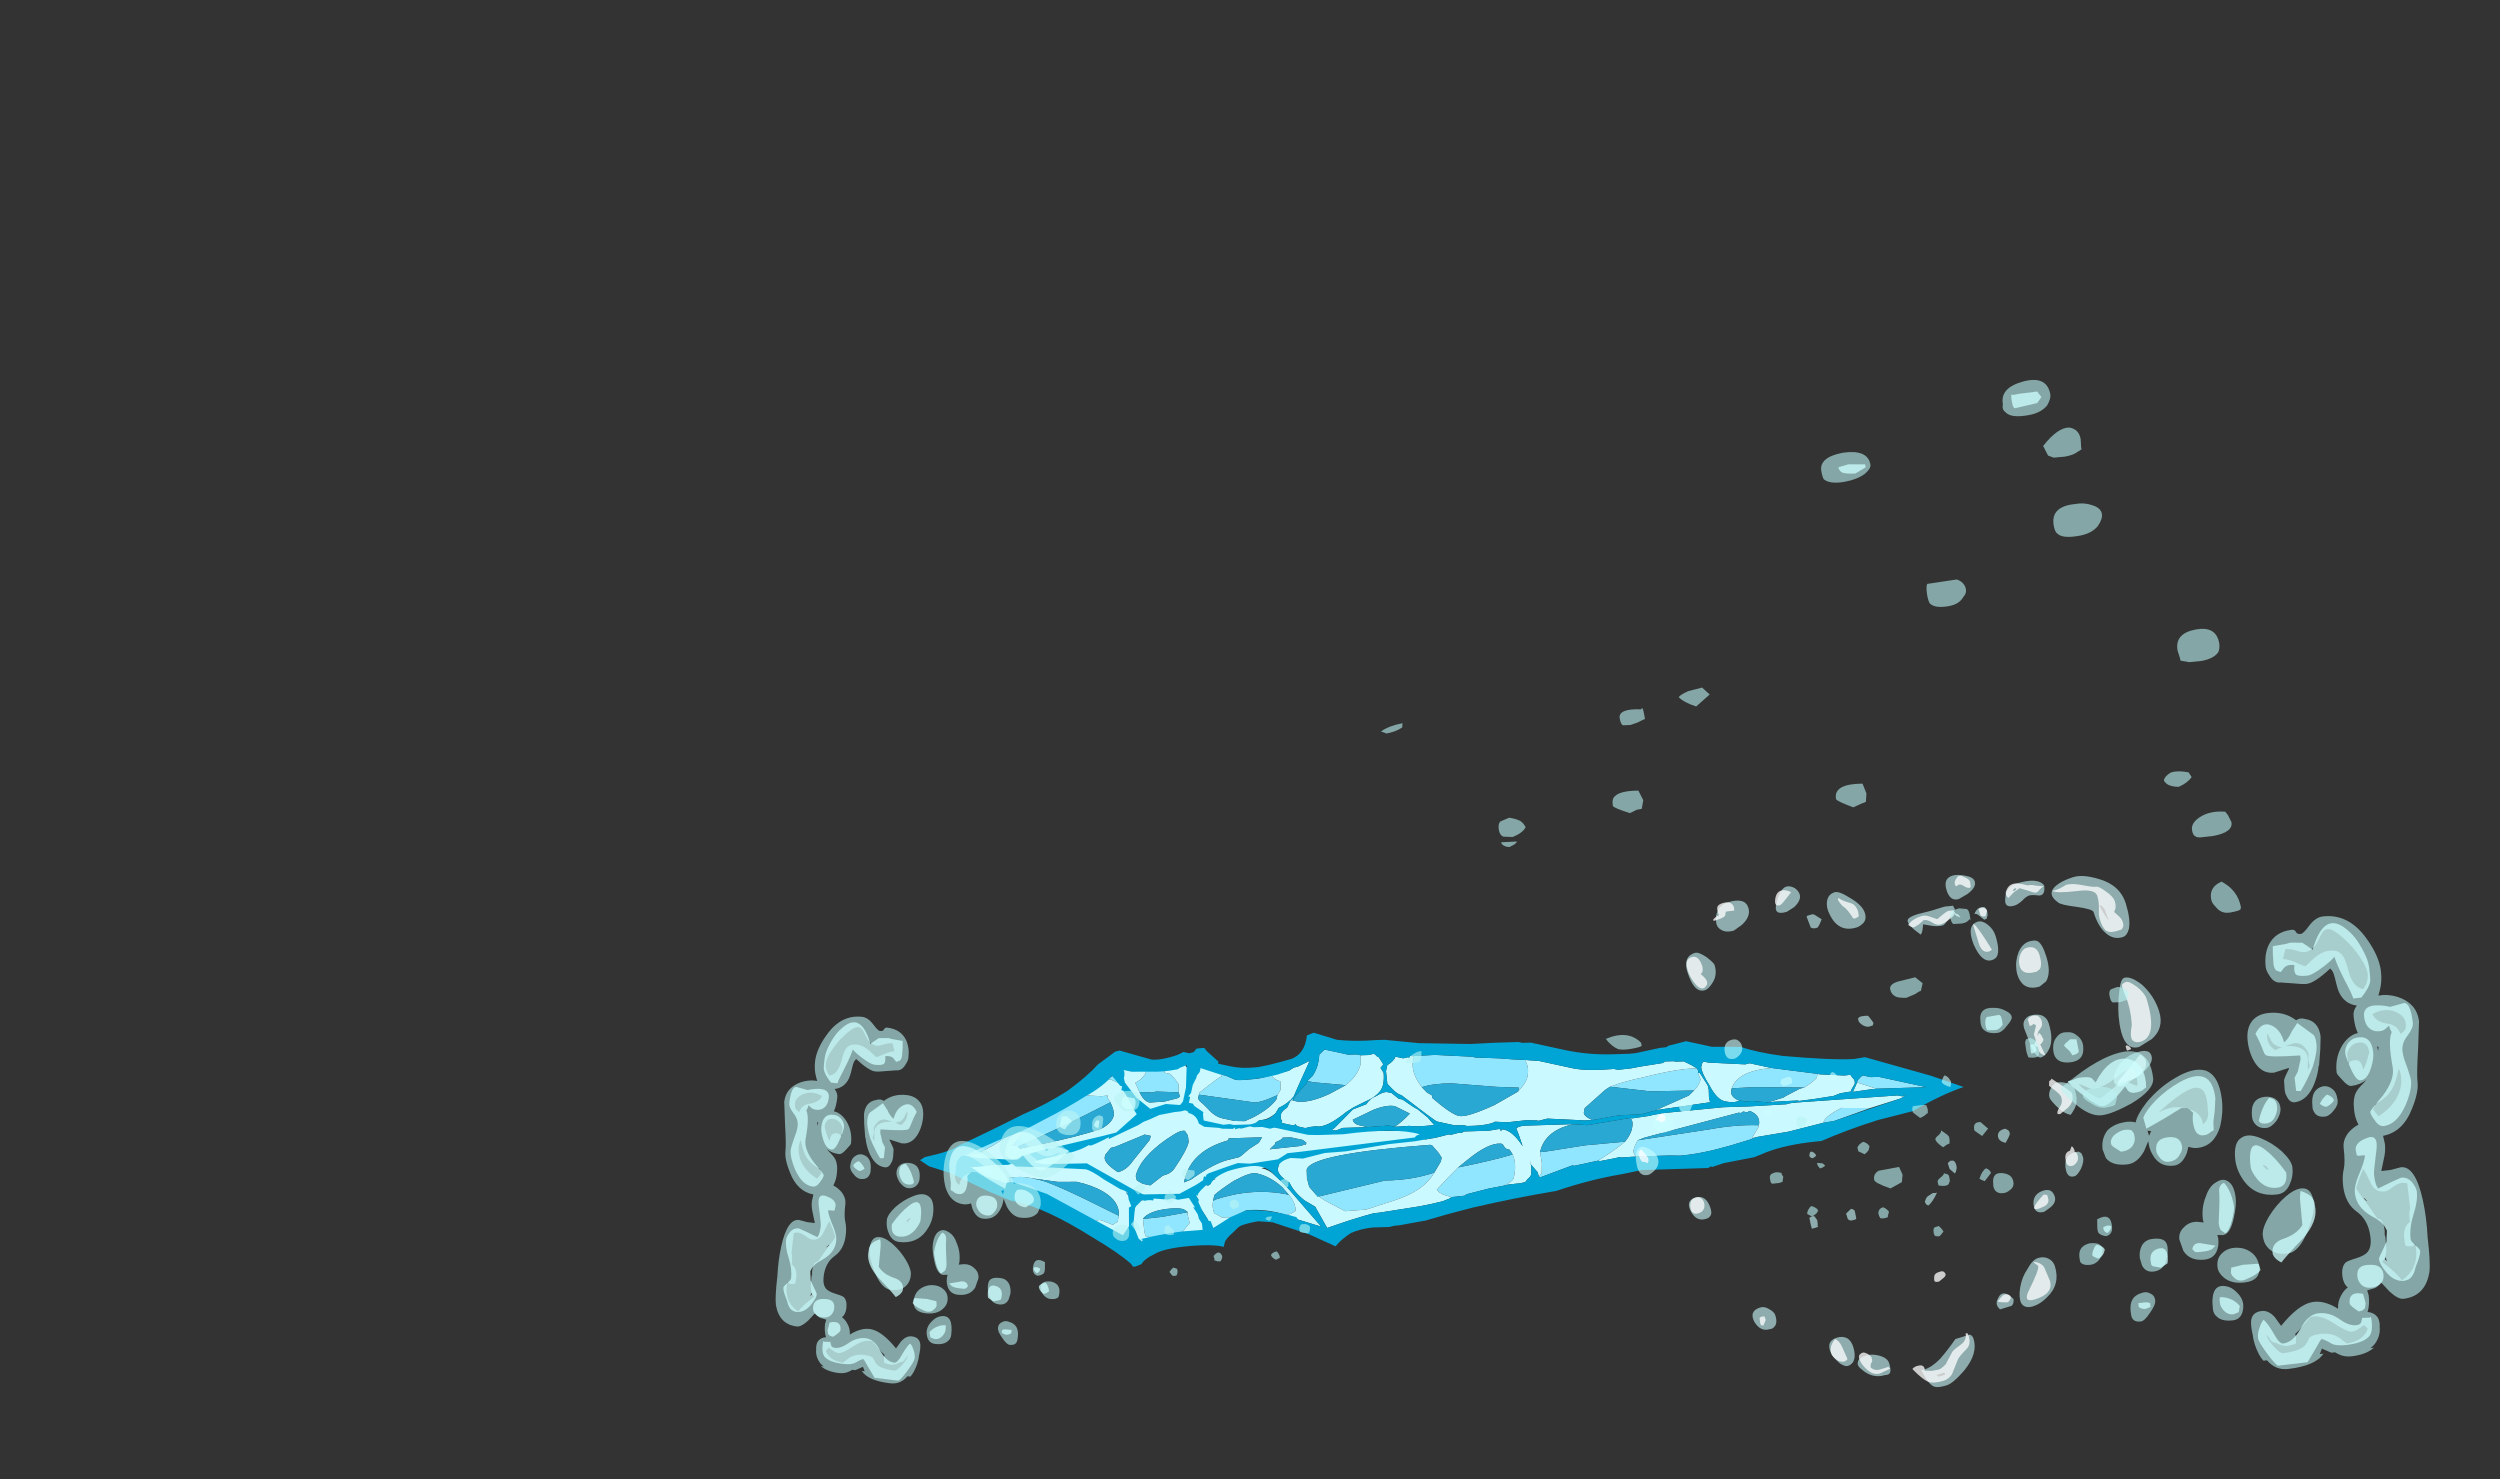 <?xml version="1.0" encoding="UTF-8" standalone="no"?>
<svg xmlns:ffdec="https://www.free-decompiler.com/flash" xmlns:xlink="http://www.w3.org/1999/xlink" ffdec:objectType="frame" height="510.8px" width="863.15px" xmlns="http://www.w3.org/2000/svg">
  <rect width="100%" height="100%" fill="#333333" stroke="none"/>
  <g transform="matrix(1.0, 0.0, 0.0, 1.0, 352.65, 365.35)">
    <use ffdec:characterId="1860" height="62.3" transform="matrix(1.948, 0.423, -0.423, 1.948, -12.95, -66.366)" width="173.95" xlink:href="#sprite0"/>
    <use ffdec:characterId="1864" height="36.0" transform="matrix(-1.544, -4.994, 4.994, -1.544, 243.067, 136.565)" width="34.8" xlink:href="#shape1"/>
    <use ffdec:characterId="544" height="30.1" transform="matrix(-2.502, -0.294, -0.482, 4.109, 106.027, 4.646)" width="73.6" xlink:href="#shape2"/>
    <use ffdec:characterId="544" height="30.1" transform="matrix(3.089, -0.363, 0.596, 5.074, 250.547, -25.58)" width="73.6" xlink:href="#shape2"/>
    <use ffdec:characterId="548" height="37.3" transform="matrix(7.0, -1.299, 1.299, 7.0, 97.245, -187.484)" width="42.55" xlink:href="#shape3"/>
  </g>
  <defs>
    <g id="sprite0" transform="matrix(1.0, 0.0, 0.0, 1.0, 70.0, 32.55)">
      <use ffdec:characterId="1859" height="8.9" transform="matrix(7.0, 0.0, 0.0, 7.0, -70.0, -32.55)" width="24.85" xlink:href="#shape0"/>
    </g>
    <g id="shape0" transform="matrix(1.0, 0.0, 0.0, 1.0, 10.0, 4.65)">
      <path d="M1.35 -2.3 L1.9 -2.45 2.8 -2.6 2.9 -2.6 3.45 -2.7 3.8 -2.75 4.1 -2.8 Q4.25 -2.65 4.25 -2.4 4.25 -2.25 4.1 -2.0 L4.1 -2.1 3.55 -2.0 2.45 -1.85 Q2.0 -1.75 1.75 -1.6 1.4 -1.9 1.4 -2.2 1.4 -2.25 1.4 -2.3 L1.35 -2.3 M8.3 -3.5 L8.35 -3.45 8.35 -3.4 8.45 -3.25 Q8.45 -3.1 8.35 -2.95 L7.3 -2.7 6.3 -2.6 Q6.6 -2.8 7.05 -3.0 7.85 -3.4 8.3 -3.5 M0.1 -2.05 L0.15 -1.85 Q0.15 -1.55 -0.1 -1.25 L-0.9 -1.15 -1.05 -1.15 -0.95 -1.3 Q-0.85 -1.55 -0.9 -1.85 L-0.8 -2.0 -0.2 -2.0 0.0 -2.05 0.1 -2.05 M-1.15 -0.6 L-1.3 -0.6 -1.35 -0.6 -1.3 -0.65 -1.3 -0.6 -1.15 -0.6 M13.3 -3.9 L13.4 -3.9 13.5 -3.95 13.45 -3.9 13.3 -3.9 M12.7 -3.45 L11.9 -2.95 11.65 -2.85 11.65 -2.9 Q11.7 -3.05 12.0 -3.3 L12.7 -3.45 M10.1 -2.15 L9.95 -2.05 9.5 -1.8 Q8.85 -1.45 8.35 -1.3 L8.1 -1.25 7.3 -1.05 Q7.2 -1.1 7.2 -1.2 7.2 -1.3 7.25 -1.45 L8.95 -2.1 Q9.55 -2.35 10.1 -2.45 L10.1 -2.4 10.0 -2.1 10.1 -2.15 M6.4 -0.75 L5.85 -0.5 5.8 -0.5 5.1 -0.05 5.05 -0.05 5.1 -0.15 5.05 -0.4 4.95 -0.65 5.1 -0.7 6.0 -1.05 6.95 -1.35 Q6.8 -1.15 6.5 -0.85 L6.4 -0.75 M4.25 0.35 L3.9 0.5 3.4 0.75 3.35 0.8 3.05 0.9 Q2.75 0.9 2.65 0.8 2.85 0.45 3.05 0.15 3.85 -0.2 4.3 -0.45 4.45 -0.25 4.45 0.1 4.45 0.2 4.25 0.35 M-0.85 2.2 Q-1.4 2.15 -1.85 2.3 L-2.15 2.55 -2.2 2.55 -2.4 2.6 -2.55 2.55 -2.6 2.55 Q-2.7 2.4 -2.7 2.25 L-2.65 2.2 Q-1.8 1.7 -0.9 1.7 -0.7 1.85 -0.65 2.05 -0.7 2.1 -0.75 2.15 L-0.85 2.2 M-4.45 3.7 L-5.05 3.65 -4.6 3.55 -4.45 3.7 M-5.4 3.55 L-7.55 3.0 -7.75 2.8 -7.75 2.75 Q-7.45 2.65 -7.25 2.65 L-7.0 2.65 Q-6.75 2.65 -5.9 2.85 L-4.9 3.1 -4.9 3.25 -5.0 3.35 -5.3 3.3 Q-5.45 3.3 -5.45 3.45 L-5.4 3.55 M-6.65 0.55 L-6.3 0.2 -6.35 0.35 -6.25 0.35 -5.95 0.3 -5.8 0.25 -5.8 0.3 -5.7 0.4 Q-6.85 1.35 -7.7 1.95 L-7.85 1.95 -7.8 1.9 Q-7.7 1.7 -7.7 1.65 L-7.7 1.55 -6.65 0.55 M-6.25 0.1 L-5.95 -0.1 -5.6 -0.4 -5.55 -0.1 -5.8 -0.15 Q-6.0 -0.15 -6.0 0.0 L-6.25 0.1 M-5.05 -0.6 L-4.6 -0.7 -4.55 -0.7 -4.55 -0.6 -4.4 -0.6 Q-4.25 -0.5 -4.15 -0.4 L-4.1 -0.2 -4.65 -0.1 -4.75 -0.05 -4.8 -0.05 -5.05 0.0 -5.2 -0.2 -5.1 -0.3 Q-5.0 -0.45 -5.0 -0.5 -5.0 -0.55 -5.05 -0.6 M-4.25 -0.85 L-4.2 -0.9 -4.25 -0.85 M-3.95 -0.7 L-3.9 -0.65 -3.95 -0.7 M-3.75 -0.9 L-3.75 -0.95 -3.75 -0.9 M-3.15 -0.85 L-3.05 -0.85 -2.8 -0.8 Q-2.7 -0.8 -2.4 -0.9 -2.2 -0.95 -1.95 -1.1 -1.85 -1.0 -1.7 -1.0 L-1.65 -0.8 -1.7 -0.65 Q-2.1 -0.35 -2.25 -0.35 L-3.6 -0.25 -3.6 -0.3 Q-3.15 -0.85 -3.15 -0.8 L-3.15 -0.85 M-0.25 1.55 L-0.2 1.6 1.35 0.85 Q2.0 0.7 2.5 0.4 2.35 0.9 1.65 1.3 L1.05 1.65 0.55 1.8 0.0 1.65 -0.25 1.55 M9.25 -3.2 Q9.3 -3.65 10.1 -3.9 L11.25 -4.0 11.25 -3.9 Q11.2 -3.8 11.0 -3.6 L9.8 -3.35 9.25 -3.2 M12.25 -4.0 L12.25 -4.05 Q12.3 -4.15 12.35 -4.2 L12.55 -4.2 12.75 -4.25 13.95 -4.25 12.75 -3.95 12.25 -4.0 M-3.25 2.65 L-3.25 2.7 -3.15 2.9 -3.3 3.2 -3.25 3.25 -3.9 3.45 -4.15 3.45 -4.2 3.35 -4.3 3.05 -3.85 2.9 -3.25 2.65 M-7.95 1.65 L-8.0 1.75 -8.3 2.05 -8.65 2.35 -8.8 2.35 -8.8 2.4 -8.85 2.45 -9.0 2.5 -7.95 1.65 M-7.95 2.85 Q-7.9 2.95 -7.85 3.0 L-8.15 3.0 -7.95 2.85 M-8.6 2.85 L-9.15 2.65 -8.4 2.6 Q-8.7 2.65 -8.7 2.75 L-8.6 2.85" fill="#90e6ff" fill-rule="evenodd" stroke="none"/>
      <path d="M1.35 -2.3 L1.4 -2.3 Q1.4 -2.25 1.4 -2.2 1.4 -1.9 1.75 -1.6 L1.9 -1.5 2.05 -1.45 2.05 -1.4 Q2.6 -1.1 2.8 -1.1 3.0 -1.1 3.6 -1.55 L4.1 -2.0 Q4.25 -2.25 4.25 -2.4 4.25 -2.65 4.1 -2.8 L4.45 -2.85 5.3 -2.85 Q5.65 -2.85 6.3 -3.05 L6.4 -3.05 6.7 -3.15 Q6.8 -3.2 7.45 -3.45 L7.5 -3.5 7.7 -3.55 7.75 -3.55 7.95 -3.6 8.15 -3.55 8.3 -3.5 Q7.85 -3.4 7.05 -3.0 6.6 -2.8 6.3 -2.6 L6.2 -2.5 5.8 -1.95 5.8 -1.85 Q5.8 -1.75 6.05 -1.7 L5.85 -1.65 4.95 -1.5 Q4.85 -1.45 4.75 -1.4 L4.7 -1.4 4.45 -1.35 4.0 -1.2 3.7 -1.15 Q3.6 -1.05 3.25 -0.95 L3.05 -0.9 2.95 -0.9 2.75 -0.85 2.3 -0.85 Q2.25 -0.85 1.3 -1.3 1.2 -1.3 1.05 -1.4 L0.9 -1.5 0.8 -1.8 0.8 -1.95 Q0.95 -2.1 0.95 -2.2 L1.15 -2.2 1.25 -2.25 1.3 -2.25 1.3 -2.3 1.35 -2.3 M8.35 -3.4 L8.4 -3.4 8.65 -3.15 8.7 -3.05 8.75 -2.85 8.8 -2.75 7.6 -2.3 7.5 -2.25 8.25 -2.8 8.35 -2.95 Q8.45 -3.1 8.45 -3.25 L8.35 -3.4 M-0.1 -1.25 Q0.15 -1.55 0.15 -1.85 L0.1 -2.05 0.3 -2.1 0.4 -2.15 0.45 -2.15 Q0.5 -2.1 0.55 -2.1 L0.7 -1.95 0.65 -1.85 0.75 -1.75 Q0.8 -1.6 0.8 -1.45 0.8 -1.2 0.45 -0.95 L0.2 -0.75 0.05 -0.6 Q-0.35 -0.1 -0.6 -0.1 L-0.75 -0.05 -0.85 0.0 -1.0 0.0 Q-1.1 0.0 -1.1 -0.05 L-1.15 0.0 -1.45 0.0 -1.45 -0.05 -1.5 -0.1 -1.5 -0.15 Q-1.55 -0.25 -1.4 -0.4 L-1.35 -0.6 -1.3 -0.6 -1.15 -0.6 Q-0.85 -0.65 -0.45 -0.95 L-0.1 -1.25 M-1.3 -0.6 L-1.3 -0.6 M0.65 -0.35 L0.05 -0.2 -0.1 -0.1 -0.2 -0.1 -0.15 -0.15 0.2 -0.7 0.5 -0.9 Q0.55 -1.05 0.7 -1.15 0.85 -1.3 0.95 -1.3 L1.05 -1.3 Q1.15 -1.25 1.25 -1.2 L1.35 -1.2 Q1.7 -1.05 1.75 -1.05 L2.05 -0.9 2.25 -0.75 Q1.8 -0.6 1.65 -0.6 L1.3 -0.5 Q1.45 -0.65 1.6 -0.9 L1.2 -1.0 Q1.0 -1.0 0.7 -0.8 L0.25 -0.45 Q0.3 -0.35 0.45 -0.35 L0.65 -0.35 M0.65 -0.25 L1.55 -0.45 1.8 -0.5 2.0 -0.5 2.1 -0.35 2.35 -0.45 2.65 -0.6 2.7 -0.6 2.9 -0.7 2.95 -0.7 3.0 -0.75 3.6 -0.9 3.85 -1.0 3.9 -0.95 3.9 -1.0 Q4.15 -1.05 4.5 -0.7 L4.35 -0.95 4.25 -1.1 4.3 -1.15 4.4 -1.2 5.6 -1.5 5.5 -1.45 Q4.95 -1.15 4.95 -0.65 L5.05 -0.4 5.1 -0.15 5.05 -0.05 5.0 -0.15 4.8 -0.3 4.75 -0.4 Q4.85 -0.2 4.85 -0.05 4.85 0.0 4.8 0.05 L4.75 0.15 4.65 0.2 4.35 0.3 4.25 0.35 Q4.45 0.2 4.45 0.1 4.45 -0.25 4.3 -0.45 L4.2 -0.55 4.15 -0.55 Q4.1 -0.55 4.05 -0.6 L4.0 -0.65 3.95 -0.65 Q3.65 -0.6 3.25 -0.1 L3.05 0.15 Q2.85 0.45 2.65 0.8 2.75 0.9 3.05 0.9 L3.0 0.95 2.85 1.05 Q2.55 1.2 2.3 1.3 L1.4 1.65 1.25 1.7 Q1.05 1.8 0.7 2.0 L0.2 2.3 -0.2 1.85 -0.5 1.75 Q-0.8 1.6 -0.95 1.4 -1.25 1.3 -1.3 1.15 -1.3 1.1 -1.3 1.0 L-1.7 1.2 Q-1.5 1.2 -1.35 1.3 -1.0 1.5 -0.75 1.7 L0.05 2.3 -0.55 2.25 -0.65 2.3 -0.85 2.2 -0.75 2.15 Q-0.7 2.1 -0.65 2.05 -0.7 1.85 -0.9 1.7 L-1.1 1.55 Q-1.45 1.35 -1.8 1.35 -1.95 1.35 -2.3 1.65 -2.6 1.95 -2.7 2.1 L-2.7 2.25 Q-2.7 2.4 -2.6 2.55 L-2.55 2.55 -2.4 2.6 -2.2 2.55 -2.15 2.55 -2.6 2.95 -2.75 2.7 -2.95 2.5 -2.7 3.05 -4.45 3.7 -4.6 3.55 -5.05 3.65 -5.4 3.55 -5.45 3.45 Q-5.45 3.3 -5.3 3.3 L-5.0 3.35 -4.9 3.25 -4.9 3.1 Q-4.95 2.75 -5.4 2.6 -5.7 2.5 -6.1 2.5 L-6.55 2.6 -7.2 2.65 -7.25 2.65 Q-7.45 2.65 -7.75 2.75 L-7.75 2.8 -7.55 3.0 -9.25 2.7 -6.65 0.55 -7.7 1.55 -7.7 1.65 Q-7.7 1.7 -7.8 1.9 L-7.85 1.95 -7.7 1.95 -7.65 2.0 -7.2 1.8 Q-6.3 1.4 -5.8 1.1 -5.55 0.9 -5.55 0.7 -5.55 0.6 -5.7 0.4 L-5.8 0.3 -5.8 0.25 -5.95 0.3 -6.25 0.35 -6.35 0.35 -6.3 0.2 -6.25 0.1 -6.0 0.0 Q-6.0 -0.15 -5.8 -0.15 L-5.55 -0.1 -5.6 -0.4 -5.95 -0.1 -5.45 -0.55 -5.05 -0.6 Q-5.0 -0.55 -5.0 -0.5 -5.0 -0.45 -5.1 -0.3 L-5.2 -0.2 -5.05 0.0 Q-4.9 0.2 -4.75 0.2 L-4.4 0.1 -4.1 -0.05 -4.05 -0.1 -4.1 -0.2 -4.15 -0.4 Q-4.25 -0.5 -4.4 -0.6 L-4.55 -0.6 -4.55 -0.7 -4.6 -0.7 -4.25 -0.85 -4.2 -0.9 Q-4.15 -1.0 -4.05 -0.85 -3.95 -0.85 -3.95 -0.7 L-3.9 -0.65 -3.75 -0.9 -3.75 -0.95 -3.5 -0.95 Q-3.15 -1.0 -3.15 -0.85 L-3.15 -0.8 Q-3.15 -0.85 -3.6 -0.3 L-3.6 -0.25 -3.6 -0.15 -3.55 -0.1 Q-3.45 -0.05 -3.3 0.05 -3.1 0.2 -2.9 0.2 L-2.6 0.2 -2.35 0.15 -2.15 0.0 Q-1.8 -0.3 -1.7 -0.55 L-1.7 -0.65 -1.65 -0.8 -1.7 -1.0 Q-1.85 -1.0 -1.95 -1.1 L-1.9 -1.25 Q-1.8 -1.25 -1.75 -1.2 L-1.55 -1.3 -1.45 -1.4 -1.35 -1.45 -1.1 -1.65 -1.25 -0.95 -1.3 -0.7 Q-1.4 -0.5 -1.6 -0.35 L-1.65 -0.2 Q-1.8 0.0 -2.0 0.05 L-2.05 0.1 -1.95 0.1 -2.2 0.2 -2.15 0.2 -1.95 0.15 -1.8 0.15 -0.75 0.1 -0.4 0.0 0.65 -0.25 M6.95 -1.95 L7.0 -1.95 7.4 -2.1 7.5 -2.15 7.75 -2.25 9.15 -2.7 9.75 -2.85 10.65 -3.1 10.75 -3.15 10.9 -3.2 13.3 -3.9 13.45 -3.9 13.4 -3.85 12.7 -3.45 12.0 -3.3 Q11.7 -3.05 11.65 -2.9 L11.65 -2.85 10.85 -2.45 10.1 -2.15 10.0 -2.1 10.1 -2.4 10.1 -2.45 Q10.1 -2.7 9.8 -2.75 L9.75 -2.7 9.65 -2.7 9.6 -2.65 9.55 -2.65 7.4 -1.55 7.25 -1.45 Q7.2 -1.3 7.2 -1.2 7.2 -1.1 7.3 -1.05 L6.95 -0.95 6.9 -0.95 6.8 -0.9 6.45 -0.75 6.4 -0.75 6.5 -0.85 Q6.8 -1.15 6.95 -1.35 7.05 -1.55 7.05 -1.7 7.05 -1.9 6.95 -1.95 M2.5 0.4 L2.6 0.1 2.6 0.0 2.5 -0.1 2.3 -0.25 2.25 -0.25 Q-0.6 0.6 -0.6 1.0 L-0.55 1.2 -0.45 1.4 -0.25 1.55 0.0 1.65 0.55 1.8 1.05 1.65 1.65 1.3 Q2.35 0.9 2.5 0.4 M9.5 -2.95 Q9.4 -2.85 9.15 -2.85 8.95 -2.85 8.7 -3.15 8.45 -3.4 8.4 -3.55 L8.4 -3.6 Q8.4 -3.7 8.45 -3.7 L8.55 -3.7 9.45 -3.85 9.55 -3.9 10.1 -3.9 Q9.3 -3.65 9.25 -3.2 L9.25 -3.15 Q9.25 -3.0 9.45 -2.95 L9.5 -2.95 M11.25 -4.0 L11.3 -4.0 11.9 -4.1 12.05 -4.15 12.1 -4.1 Q12.2 -4.05 12.2 -3.95 L12.15 -3.8 12.15 -3.75 11.9 -3.65 11.75 -3.55 Q11.25 -3.35 10.95 -3.25 L10.9 -3.25 10.35 -3.1 10.2 -3.05 10.55 -3.25 10.6 -3.3 10.9 -3.55 11.0 -3.6 Q11.2 -3.8 11.25 -3.9 L11.25 -4.0 M12.25 -4.0 L12.75 -3.95 12.6 -3.9 12.2 -3.75 12.25 -4.0 M-0.5 0.65 L-0.5 0.65 M-0.75 0.35 L-0.85 0.3 -1.15 0.3 -1.35 0.35 Q-1.35 0.4 -1.5 0.5 L-1.5 0.55 -1.6 0.7 -0.85 0.45 -0.8 0.4 -0.75 0.4 -0.75 0.35 M-1.9 0.6 L-1.85 0.45 -2.65 0.65 -2.65 0.7 Q-3.5 1.15 -3.5 1.9 L-3.5 1.95 -3.35 1.85 Q-2.85 1.3 -2.5 1.15 L-2.3 1.05 -2.25 1.0 -2.1 0.8 -1.9 0.6 M-2.8 1.7 L-3.0 1.9 -2.9 1.9 -2.85 1.85 Q-2.85 1.75 -2.75 1.7 L-2.8 1.7 M-3.3 0.4 L-3.5 0.3 Q-3.55 0.1 -3.85 0.2 -3.75 0.2 -3.7 0.2 L-3.4 0.4 -3.3 0.45 -3.3 0.4 M-3.35 0.8 L-3.35 0.8 M-4.05 0.9 L-4.15 1.0 Q-4.7 1.6 -4.7 2.05 L-4.65 2.15 -4.5 2.2 -4.3 2.2 -4.05 1.9 Q-3.85 1.8 -3.8 1.65 -3.6 1.15 -3.6 0.95 L-3.65 0.8 -3.75 0.7 Q-3.85 0.7 -4.0 0.85 L-4.05 0.9 M-4.85 0.7 L-4.55 0.45 -4.65 0.45 -4.85 0.7 M-5.5 1.6 L-5.55 1.7 -5.55 1.75 Q-5.55 1.9 -5.15 2.05 -4.95 1.95 -4.85 1.7 -4.65 1.3 -4.55 1.1 L-4.55 1.0 -4.7 1.0 -5.35 1.45 -5.45 1.5 -5.5 1.6 M-4.35 2.5 L-4.85 2.5 Q-4.65 2.65 -4.55 2.9 L-4.55 2.8 Q-4.55 2.65 -4.25 2.5 L-4.35 2.5 M-3.2 2.15 L-3.2 2.25 -3.05 2.3 -3.2 2.15 M-3.25 2.65 Q-3.35 2.6 -3.4 2.6 -3.6 2.6 -3.95 2.75 -4.25 2.9 -4.3 3.05 L-4.2 3.35 -4.15 3.45 -3.9 3.45 -3.25 3.25 -3.3 3.2 -3.15 2.9 -3.25 2.7 -3.25 2.65 M-7.95 1.65 L-9.0 2.5 -8.85 2.45 -8.8 2.4 -8.8 2.35 -8.65 2.35 -8.3 2.05 -8.0 1.75 -7.95 1.65 M-7.5 2.35 L-8.2 2.5 -7.55 2.35 -7.5 2.35 M-8.6 2.85 L-8.7 2.75 Q-8.7 2.65 -8.4 2.6 L-9.15 2.65 -8.6 2.85 M-7.95 2.85 L-8.15 3.0 -7.85 3.0 Q-7.9 2.95 -7.95 2.85" fill="#caf9ff" fill-rule="evenodd" stroke="none"/>
      <path d="M1.75 -1.6 Q2.0 -1.75 2.45 -1.85 L3.55 -2.0 4.1 -2.1 4.1 -2.0 3.6 -1.55 Q3.0 -1.1 2.8 -1.1 2.6 -1.1 2.05 -1.4 L2.05 -1.45 1.9 -1.5 1.75 -1.6 M7.5 -2.25 L7.2 -2.1 6.65 -1.95 6.05 -1.7 Q5.8 -1.75 5.8 -1.85 L5.8 -1.95 6.2 -2.5 6.3 -2.6 7.3 -2.7 8.35 -2.95 8.25 -2.8 7.5 -2.25 M-1.05 -1.15 L-0.9 -1.15 -0.1 -1.25 -0.45 -0.95 Q-0.85 -0.65 -1.15 -0.6 L-1.3 -0.6 -1.25 -0.75 -1.05 -1.1 -1.05 -1.15 M1.3 -0.5 L1.15 -0.5 0.65 -0.35 0.45 -0.35 Q0.3 -0.35 0.25 -0.45 L0.7 -0.8 Q1.0 -1.0 1.2 -1.0 L1.6 -0.9 Q1.45 -0.65 1.3 -0.5 M0.65 -0.25 L1.55 -0.45 0.65 -0.25 M1.8 -0.5 L2.0 -0.5 1.8 -0.5 M5.6 -1.5 L5.95 -1.55 6.95 -1.95 Q7.05 -1.9 7.05 -1.7 7.05 -1.55 6.95 -1.35 L6.0 -1.05 5.1 -0.7 4.95 -0.65 Q4.95 -1.15 5.5 -1.45 L5.6 -1.5 M-0.75 0.1 L-0.4 0.0 -0.75 0.1 M-0.25 1.55 L-0.45 1.4 -0.55 1.2 -0.6 1.0 Q-0.6 0.6 2.25 -0.25 L2.3 -0.25 2.5 -0.1 2.6 0.0 2.6 0.1 2.5 0.4 Q2.0 0.7 1.35 0.85 L-0.2 1.6 -0.25 1.55 M3.05 0.15 L3.25 -0.1 Q3.65 -0.6 3.95 -0.65 L4.0 -0.65 4.05 -0.6 Q4.1 -0.55 4.15 -0.55 L4.2 -0.55 4.3 -0.45 Q3.85 -0.2 3.05 0.15 M9.5 -2.95 L9.45 -2.95 Q9.25 -3.0 9.25 -3.15 L9.25 -3.2 9.8 -3.35 11.0 -3.6 10.9 -3.55 10.6 -3.3 10.55 -3.25 10.2 -3.05 9.8 -3.0 9.65 -2.95 9.5 -2.95 M7.25 -1.45 L7.4 -1.55 9.55 -2.65 9.6 -2.65 9.65 -2.7 9.75 -2.7 9.8 -2.75 Q10.1 -2.7 10.1 -2.45 9.55 -2.35 8.95 -2.1 L7.25 -1.45 M-4.1 -0.2 L-4.05 -0.1 -4.1 -0.05 -4.4 0.1 -4.75 0.2 Q-4.9 0.2 -5.05 0.0 L-4.8 -0.05 -4.75 -0.05 -4.65 -0.1 -4.1 -0.2 M-1.7 -0.65 L-1.7 -0.55 Q-1.8 -0.3 -2.15 0.0 L-2.35 0.15 -2.6 0.2 -2.9 0.2 Q-3.1 0.2 -3.3 0.05 -3.45 -0.05 -3.55 -0.1 L-3.6 -0.15 -3.6 -0.25 -2.25 -0.35 Q-2.1 -0.35 -1.7 -0.65 M-0.75 0.35 L-0.75 0.4 -0.8 0.4 -0.85 0.45 -1.6 0.7 -1.5 0.55 -1.5 0.5 Q-1.35 0.4 -1.35 0.35 L-1.15 0.3 -0.85 0.3 -0.75 0.35 M-2.7 2.25 L-2.7 2.1 Q-2.6 1.95 -2.3 1.65 -1.95 1.35 -1.8 1.35 -1.45 1.35 -1.1 1.55 L-0.9 1.7 Q-1.8 1.7 -2.65 2.2 L-2.7 2.25 M-1.9 0.6 L-2.1 0.8 -2.25 1.0 -2.3 1.05 -2.5 1.15 Q-2.85 1.3 -3.35 1.85 L-3.5 1.95 -3.5 1.9 Q-3.5 1.15 -2.65 0.7 L-2.65 0.65 -1.85 0.45 -1.9 0.6 M-3.3 0.45 L-3.4 0.4 -3.7 0.2 Q-3.75 0.2 -3.85 0.2 -3.55 0.1 -3.5 0.3 L-3.3 0.4 -3.3 0.45 M-4.05 0.9 L-4.0 0.85 Q-3.85 0.7 -3.75 0.7 L-3.65 0.8 -3.6 0.95 Q-3.6 1.15 -3.8 1.65 -3.85 1.8 -4.05 1.9 L-4.3 2.2 -4.5 2.2 -4.65 2.15 -4.7 2.05 Q-4.7 1.6 -4.15 1.0 L-4.05 0.9 M-3.35 0.8 L-3.35 0.8 M-4.85 0.7 L-4.65 0.45 -4.55 0.45 -4.85 0.7 M-5.7 0.4 Q-5.55 0.6 -5.55 0.7 -5.55 0.9 -5.8 1.1 -6.3 1.4 -7.2 1.8 L-7.65 2.0 -7.7 1.95 Q-6.85 1.35 -5.7 0.4 M-5.5 1.6 L-5.45 1.5 -5.35 1.45 -4.7 1.0 -4.55 1.0 -4.55 1.1 Q-4.65 1.3 -4.85 1.7 -4.95 1.95 -5.15 2.05 -5.55 1.9 -5.55 1.75 L-5.55 1.7 -5.5 1.6 M-4.35 2.5 L-4.25 2.5 Q-4.55 2.65 -4.55 2.8 L-4.55 2.9 Q-4.65 2.65 -4.85 2.5 L-4.35 2.5 M-7.25 2.65 L-7.2 2.65 -6.55 2.6 -6.1 2.5 Q-5.7 2.5 -5.4 2.6 -4.95 2.75 -4.9 3.1 L-5.9 2.85 Q-6.75 2.65 -7.0 2.65 L-7.25 2.65 M-4.3 3.05 Q-4.25 2.9 -3.95 2.75 -3.6 2.6 -3.4 2.6 -3.35 2.6 -3.25 2.65 L-3.85 2.9 -4.3 3.05 M-7.5 2.35 L-7.55 2.35 -8.2 2.5 -7.5 2.35" fill="#28a8d2" fill-rule="evenodd" stroke="none"/>
      <path d="M1.45 -2.65 L2.7 -2.9 3.25 -3.05 3.85 -3.2 3.95 -3.2 4.15 -3.25 5.0 -3.25 Q5.6 -3.25 6.2 -3.4 L6.6 -3.5 6.75 -3.55 7.3 -3.8 7.45 -3.85 7.5 -3.9 7.9 -4.1 8.55 -4.1 9.25 -4.25 Q9.65 -4.2 10.3 -4.25 11.5 -4.4 12.05 -4.55 L12.3 -4.65 12.35 -4.65 14.0 -4.55 14.85 -4.45 Q14.35 -4.15 13.75 -3.6 L12.95 -3.2 Q12.25 -2.8 11.7 -2.4 L11.4 -2.3 Q10.7 -2.05 10.3 -1.75 L10.15 -1.65 9.45 -1.35 9.2 -1.2 9.15 -1.2 9.1 -1.15 7.5 -0.75 7.05 -0.55 Q6.3 -0.25 5.55 0.2 4.55 0.6 3.6 1.05 3.0 1.35 2.55 1.6 L1.95 1.85 1.8 1.9 1.7 1.95 1.3 2.05 Q1.0 2.15 0.8 2.3 0.6 2.5 0.5 2.7 L-0.2 2.55 -1.15 2.45 -1.5 2.5 Q-1.75 2.6 -1.9 2.7 L-1.95 2.75 -2.05 2.9 Q-2.2 3.1 -2.2 3.2 L-2.2 3.3 -2.25 3.3 Q-2.5 3.3 -3.0 3.45 -3.65 3.65 -3.85 3.85 -4.05 4.0 -4.1 4.15 L-4.25 4.25 -4.3 4.25 -4.35 4.2 Q-4.7 4.0 -5.45 3.75 -6.7 3.3 -7.45 3.3 L-7.6 3.3 -8.15 3.2 -9.0 3.0 -9.2 2.95 -9.75 2.9 -10.0 2.8 -9.9 2.7 Q-9.25 2.4 -9.15 2.25 -8.55 1.8 -7.75 1.15 -7.25 0.8 -6.8 0.35 -6.4 -0.1 -6.2 -0.45 L-5.85 -0.85 -5.75 -0.9 -4.95 -0.85 Q-4.8 -0.85 -4.5 -1.0 -4.3 -1.1 -4.2 -1.2 L-4.05 -1.2 -3.95 -1.25 -3.9 -1.35 -3.75 -1.4 -3.7 -1.4 -3.65 -1.35 -3.3 -1.15 -3.3 -1.1 -3.0 -1.1 Q-2.7 -1.1 -2.4 -1.2 -2.2 -1.25 -1.55 -1.6 -1.25 -1.8 -1.3 -2.25 L-1.15 -2.35 -0.55 -2.3 Q-0.1 -2.35 0.4 -2.5 L0.6 -2.55 1.45 -2.65 M1.9 -2.45 L1.35 -2.3 1.3 -2.3 1.3 -2.25 1.25 -2.25 1.15 -2.2 0.95 -2.2 Q0.95 -2.1 0.8 -1.95 L0.8 -1.8 0.9 -1.5 1.05 -1.4 Q1.2 -1.3 1.3 -1.3 2.25 -0.85 2.3 -0.85 L2.75 -0.85 2.95 -0.9 3.05 -0.9 3.25 -0.95 Q3.6 -1.05 3.7 -1.15 L4.0 -1.2 4.45 -1.35 4.7 -1.4 4.75 -1.4 Q4.85 -1.45 4.95 -1.5 L5.85 -1.65 6.05 -1.7 6.65 -1.95 7.2 -2.1 7.6 -2.3 8.8 -2.75 8.75 -2.85 8.7 -3.05 8.65 -3.15 8.4 -3.4 8.35 -3.4 8.35 -3.45 8.3 -3.5 8.15 -3.55 7.95 -3.6 7.75 -3.55 7.7 -3.55 7.5 -3.5 7.45 -3.45 Q6.8 -3.2 6.7 -3.15 L6.4 -3.05 6.3 -3.05 Q5.65 -2.85 5.3 -2.85 L4.45 -2.85 4.1 -2.8 3.8 -2.75 3.45 -2.7 2.9 -2.6 2.8 -2.6 1.9 -2.45 M2.7 -0.6 L2.65 -0.6 2.35 -0.45 1.85 -0.25 1.25 -0.05 0.25 0.35 -0.25 0.5 -0.75 0.75 -1.05 0.8 Q-1.35 0.95 -1.3 1.15 -1.25 1.3 -0.95 1.4 -0.8 1.6 -0.5 1.75 L-0.2 1.85 0.2 2.3 0.7 2.0 Q1.05 1.8 1.25 1.7 L1.4 1.65 2.3 1.3 Q2.55 1.2 2.85 1.05 L3.0 0.95 3.05 0.9 3.35 0.8 3.4 0.75 3.9 0.5 4.25 0.35 4.35 0.3 4.65 0.2 4.75 0.15 4.8 0.05 Q4.85 0.0 4.85 -0.05 4.85 -0.2 4.75 -0.4 L4.8 -0.3 5.0 -0.15 5.05 -0.05 5.1 -0.05 5.8 -0.5 5.85 -0.5 6.4 -0.75 6.45 -0.75 6.8 -0.9 6.9 -0.95 6.95 -0.95 7.3 -1.05 8.1 -1.25 8.35 -1.3 Q8.85 -1.45 9.5 -1.8 L9.95 -2.05 10.1 -2.15 10.85 -2.45 11.65 -2.85 11.9 -2.95 13.4 -3.85 13.5 -3.95 13.4 -3.9 13.3 -3.9 10.9 -3.2 10.75 -3.15 10.65 -3.1 9.75 -2.85 9.15 -2.7 7.75 -2.25 7.5 -2.15 7.4 -2.1 7.0 -1.95 6.95 -1.95 5.95 -1.55 5.6 -1.5 4.4 -1.2 4.3 -1.15 4.25 -1.1 4.35 -0.95 4.5 -0.7 Q4.15 -1.05 3.9 -1.0 L3.9 -0.95 3.85 -1.0 3.6 -0.9 3.0 -0.75 2.95 -0.7 2.9 -0.7 2.7 -0.6 M1.85 -0.35 Q1.85 -0.4 1.95 -0.45 1.35 -0.5 0.1 -0.05 L-0.5 0.1 -0.75 0.15 -1.6 0.15 -1.7 0.2 -1.9 0.2 -2.1 0.25 -2.2 0.25 -2.4 0.35 -2.45 0.35 -2.55 0.4 -2.55 0.35 -2.6 0.4 -2.85 0.45 -2.95 0.45 -3.3 0.5 -3.45 0.45 Q-3.55 0.25 -3.75 0.25 L-3.8 0.2 -3.85 0.2 -3.95 0.25 -4.1 0.3 -4.45 0.45 -4.65 0.6 -4.8 0.7 -4.9 0.8 -5.55 1.3 -5.55 1.25 Q-5.85 1.5 -5.95 1.55 L-6.0 1.55 Q-6.15 1.7 -6.45 1.85 -7.2 2.2 -7.25 2.25 L-7.0 2.25 -5.95 2.0 -4.65 2.4 -4.6 2.4 -4.45 2.45 -4.4 2.45 -3.55 2.25 -3.2 1.95 -3.05 1.8 -3.05 1.7 -3.0 1.7 -3.0 1.65 -2.95 1.6 -2.55 1.35 -2.3 1.2 -2.0 1.15 Q-1.6 1.0 -1.35 0.9 L-1.15 0.7 -0.85 0.6 1.85 -0.35 M1.05 -1.3 L0.95 -1.3 Q0.85 -1.3 0.7 -1.15 0.55 -1.05 0.5 -0.9 L0.2 -0.7 -0.15 -0.15 -0.2 -0.1 -0.1 -0.1 0.05 -0.2 0.65 -0.35 1.15 -0.5 1.3 -0.5 1.65 -0.6 Q1.8 -0.6 2.25 -0.75 L2.05 -0.9 1.75 -1.05 Q1.7 -1.05 1.35 -1.2 L1.25 -1.2 Q1.15 -1.25 1.05 -1.3 M0.3 -2.1 L0.1 -2.05 0.0 -2.05 -0.2 -2.0 -0.8 -2.0 -0.9 -1.85 Q-0.85 -1.55 -0.95 -1.3 L-1.05 -1.15 -1.05 -1.1 -1.25 -0.75 -1.3 -0.6 -1.3 -0.65 -1.35 -0.6 -1.4 -0.4 Q-1.55 -0.25 -1.5 -0.15 L-1.5 -0.1 -1.45 -0.05 -1.45 0.0 -1.15 0.0 -1.1 -0.05 Q-1.1 0.0 -1.0 0.0 L-0.85 0.0 -0.75 -0.05 -0.6 -0.1 Q-0.35 -0.1 0.05 -0.6 L0.2 -0.75 0.45 -0.95 Q0.8 -1.2 0.8 -1.45 0.8 -1.6 0.75 -1.75 L0.65 -1.85 0.7 -1.95 0.55 -2.1 Q0.5 -2.1 0.45 -2.15 L0.4 -2.15 0.3 -2.1 M9.95 -3.9 L9.55 -3.9 9.45 -3.85 8.55 -3.7 8.45 -3.7 Q8.4 -3.7 8.4 -3.6 L8.4 -3.55 Q8.45 -3.4 8.7 -3.15 8.95 -2.85 9.15 -2.85 9.4 -2.85 9.5 -2.95 L9.65 -2.95 9.8 -3.0 10.2 -3.05 10.35 -3.1 10.9 -3.25 10.95 -3.25 Q11.25 -3.35 11.75 -3.55 L11.9 -3.65 12.15 -3.75 12.15 -3.8 12.2 -3.95 Q12.2 -4.05 12.1 -4.1 L12.05 -4.15 11.9 -4.1 11.3 -4.0 11.25 -4.0 10.1 -3.9 9.95 -3.9 M12.25 -4.0 L12.2 -3.75 12.6 -3.9 12.75 -3.95 13.95 -4.25 12.75 -4.25 12.55 -4.2 12.35 -4.2 Q12.3 -4.15 12.25 -4.05 L12.25 -4.0 M-5.5 -0.05 L-5.55 -0.05 -5.8 -0.25 Q-5.95 0.05 -6.35 0.4 -6.7 0.75 -7.25 1.2 -7.7 1.6 -8.2 1.9 L-8.95 2.45 -8.65 2.45 -7.75 2.3 Q-7.4 2.05 -6.85 1.8 L-5.7 1.25 -5.4 1.1 -5.0 0.55 -5.1 0.45 -5.3 0.2 -5.45 0.05 -5.5 0.05 -5.5 -0.05 M-5.5 -0.25 L-5.45 -0.15 -5.1 0.15 -4.7 0.35 -4.35 0.15 -4.0 0.1 -3.95 0.0 -3.95 -0.35 -4.05 -0.9 -4.2 -0.8 -4.25 -0.75 Q-4.6 -0.6 -4.9 -0.55 L-5.35 -0.45 -5.55 -0.45 Q-5.5 -0.4 -5.5 -0.25 M-3.75 -0.7 L-3.75 -0.65 -3.8 -0.45 -3.8 -0.25 -3.85 -0.15 -3.8 -0.15 -3.8 0.0 -3.7 0.0 -3.65 0.05 -3.4 0.15 -3.4 0.2 -3.35 0.35 -2.85 0.35 -2.7 0.3 -2.6 0.3 -2.2 0.2 -2.1 0.15 -2.0 0.05 -1.85 0.0 Q-1.75 -0.05 -1.65 -0.2 L-1.6 -0.35 Q-1.4 -0.5 -1.3 -0.7 L-1.25 -0.95 -1.1 -1.65 -1.35 -1.45 -1.45 -1.4 -1.55 -1.3 -1.8 -1.15 Q-2.1 -1.0 -2.4 -0.9 -2.7 -0.8 -2.8 -0.8 L-3.05 -0.85 -3.2 -0.85 -3.7 -0.9 -3.7 -0.8 -3.75 -0.7 M-0.75 1.7 Q-1.0 1.5 -1.35 1.3 -1.6 1.1 -1.95 1.2 -2.25 1.3 -2.5 1.45 -2.8 1.65 -2.85 1.85 L-2.9 1.9 -2.95 1.9 -3.05 2.05 -3.1 2.15 -3.1 2.2 -3.15 2.2 -3.05 2.3 -3.05 2.35 -2.9 2.55 -2.7 2.75 -2.65 2.75 -2.55 2.9 -2.2 2.55 -1.85 2.3 Q-1.3 2.15 -0.6 2.2 L-0.55 2.25 0.05 2.3 -0.75 1.7 M-2.85 2.85 L-2.95 2.75 -3.0 2.65 -3.15 2.5 -3.1 2.5 -3.3 2.3 -3.55 2.4 -3.7 2.4 -3.8 2.45 -4.15 2.5 -4.15 2.55 Q-4.25 2.55 -4.35 2.6 L-4.45 2.6 -4.45 2.65 -4.55 2.8 -4.55 2.85 -4.5 3.25 -4.3 3.55 -4.2 3.6 -4.2 3.55 -4.25 3.55 Q-3.85 3.35 -3.3 3.15 L-2.8 3.0 -2.85 2.85 M-4.6 0.45 L-4.65 0.45 -4.65 0.5 -4.6 0.45 M-5.0 2.45 L-5.45 2.3 Q-5.8 2.15 -5.95 2.15 L-6.85 2.3 -7.65 2.45 -7.75 2.4 -7.85 2.45 -8.05 2.5 -8.1 2.5 -8.55 2.65 -8.75 2.7 -8.3 2.85 -7.8 2.9 -7.7 2.85 -7.6 2.85 -7.15 2.9 -6.75 2.95 -4.7 3.55 -4.6 3.3 -4.7 2.85 -4.65 2.8 -4.75 2.65 -4.8 2.5 Q-4.9 2.45 -5.0 2.45 M-3.2 3.2 L-3.2 3.2" fill="#00a5d5" fill-rule="evenodd" stroke="none"/>
    </g>
    <g id="shape1" transform="matrix(1.0, 0.0, 0.0, 1.0, 10.6, 23.4)">
      <path d="M11.45 -21.5 Q12.1 -21.5 12.1 -20.95 12.1 -20.7 11.9 -20.45 11.65 -20.2 11.4 -20.2 11.0 -20.2 10.85 -20.5 10.85 -20.65 10.85 -20.85 10.85 -21.5 11.45 -21.5 M10.1 -22.25 Q9.75 -21.9 9.35 -21.9 8.9 -21.9 8.65 -22.35 8.55 -22.55 8.5 -22.75 8.5 -23.5 9.45 -23.35 10.4 -23.25 10.4 -22.7 10.4 -22.55 10.1 -22.25 M12.5 -19.35 L12.6 -19.05 12.55 -18.75 12.5 -18.75 12.15 -18.6 Q11.7 -18.95 11.7 -19.0 11.7 -19.35 11.8 -19.45 11.95 -19.65 12.45 -19.5 L12.5 -19.35 M10.1 -13.75 L10.0 -13.8 Q9.85 -13.85 9.8 -13.95 9.8 -14.05 9.9 -14.15 9.95 -14.3 10.1 -14.35 10.3 -14.25 10.4 -14.05 L10.1 -13.75 M11.7 -11.9 Q11.55 -11.95 11.5 -11.95 11.45 -12.05 11.45 -12.3 11.45 -12.55 11.5 -12.6 L11.7 -12.7 11.9 -12.6 Q11.95 -12.55 11.95 -12.3 L11.95 -12.05 11.9 -11.95 11.7 -11.9 M14.15 -15.05 Q14.15 -15.7 14.8 -15.6 15.4 -15.5 15.4 -14.95 15.4 -14.75 15.3 -14.6 15.1 -14.4 14.85 -14.4 14.5 -14.4 14.3 -14.7 14.2 -14.85 14.15 -15.05 M4.65 -19.8 Q4.6 -19.85 4.6 -20.05 4.6 -20.7 5.35 -20.85 6.15 -21.0 6.15 -20.3 6.15 -19.55 5.15 -19.55 4.75 -19.55 4.65 -19.8 M2.7 -13.3 L2.65 -13.15 2.35 -13.05 2.05 -13.1 2.0 -13.15 1.95 -13.1 Q1.9 -13.1 1.9 -13.3 1.9 -13.65 1.95 -13.55 L2.15 -13.55 2.65 -13.5 2.7 -13.3 M1.65 -10.6 L1.65 -10.8 Q1.65 -11.05 1.85 -11.1 L2.2 -11.1 2.4 -10.7 Q2.35 -10.55 2.2 -10.5 L1.7 -10.55 1.65 -10.6 M6.75 -12.2 L6.8 -12.1 Q6.7 -11.9 6.45 -11.85 6.35 -12.0 6.35 -12.15 6.4 -12.25 6.55 -12.3 L6.75 -12.2 M1.7 -5.6 L1.8 -5.25 Q1.8 -5.15 1.75 -5.05 L1.75 -4.95 Q1.25 -5.4 1.1 -5.75 1.2 -5.9 1.4 -5.9 1.65 -5.75 1.7 -5.6 M3.5 -3.5 L3.45 -3.3 Q3.35 -3.2 3.15 -3.2 2.9 -3.2 2.8 -3.3 2.75 -3.3 2.6 -3.45 L3.0 -3.7 3.4 -3.7 3.5 -3.5 M14.25 -6.55 Q14.35 -6.5 14.35 -6.3 L14.3 -6.0 14.25 -5.85 14.0 -5.75 13.7 -5.65 13.55 -5.75 13.55 -6.0 Q13.55 -6.1 13.65 -6.25 13.8 -6.45 14.05 -6.55 L14.25 -6.55 M11.4 -9.25 Q11.4 -9.15 11.25 -9.05 L11.0 -8.95 10.7 -9.1 10.95 -9.45 Q11.05 -9.5 11.1 -9.5 11.3 -9.45 11.4 -9.25 M9.0 -2.2 Q8.95 -2.1 8.8 -2.0 L8.5 -1.9 Q8.3 -1.95 8.15 -2.05 8.45 -2.5 8.65 -2.5 8.9 -2.35 9.0 -2.2 M21.6 -15.55 Q21.6 -15.3 21.1 -14.9 20.6 -14.55 20.45 -14.55 19.75 -14.55 19.35 -15.05 19.05 -15.4 19.05 -15.65 19.05 -16.4 20.55 -16.4 21.25 -16.4 21.5 -16.0 21.6 -15.8 21.6 -15.55 M23.4 -11.3 Q22.8 -11.3 22.45 -12.05 L22.25 -12.65 Q22.25 -13.2 22.55 -13.45 22.8 -13.7 23.2 -13.6 23.55 -13.55 23.85 -13.25 24.15 -12.95 24.15 -12.5 24.15 -11.3 23.4 -11.3 M24.0 -8.5 Q24.0 -8.25 23.75 -8.0 23.5 -7.8 23.25 -7.8 22.85 -7.8 22.55 -8.4 L22.4 -8.95 Q22.4 -9.95 23.2 -9.4 24.0 -8.9 24.0 -8.5 M21.75 -7.75 L21.75 -7.45 Q21.75 -7.3 21.6 -7.2 L21.25 -6.9 Q20.8 -7.25 20.8 -7.35 20.8 -7.65 20.95 -7.75 L21.7 -7.8 21.75 -7.75 M22.3 -6.2 Q22.7 -6.0 22.7 -5.55 22.7 -5.25 22.05 -4.7 21.35 -4.05 20.8 -4.05 20.3 -4.05 20.15 -4.45 20.05 -4.65 20.05 -4.85 20.05 -6.1 21.4 -6.3 21.9 -6.4 22.3 -6.2 M19.7 -0.75 L19.65 0.2 19.65 1.1 19.55 1.6 19.55 1.65 19.3 1.7 Q19.2 1.7 18.85 1.2 18.5 0.75 18.5 0.65 18.5 0.35 18.65 0.0 L18.95 -0.6 Q18.8 -0.65 18.6 -0.75 18.4 -0.85 18.35 -0.95 19.2 -1.6 19.5 -1.5 19.7 -1.4 19.7 -0.75 M21.2 3.0 Q20.95 3.5 20.65 3.5 20.25 3.5 20.0 2.8 L19.85 2.15 Q19.85 1.55 20.65 1.55 21.45 1.55 21.45 2.2 21.45 2.55 21.2 3.0 M18.8 3.05 Q18.9 3.2 18.9 3.4 L18.85 3.6 Q18.75 3.7 18.5 3.7 L18.25 3.65 18.2 3.6 18.1 3.55 Q18.05 3.55 18.05 3.35 L18.35 3.15 Q18.6 3.0 18.6 2.85 18.7 2.9 18.8 3.05 M16.8 3.75 Q15.85 3.75 15.5 3.45 15.35 3.3 15.35 3.05 15.35 2.35 16.7 2.2 18.05 2.1 18.05 2.9 18.05 3.2 17.7 3.45 17.3 3.75 16.8 3.75 M19.05 7.8 Q18.4 7.7 18.5 7.3 18.7 6.85 18.7 6.65 18.7 6.45 18.5 6.1 18.35 5.75 18.35 5.55 18.35 4.8 19.0 5.1 19.7 5.35 19.7 6.1 19.7 7.55 19.05 7.8 M19.0 9.8 Q19.0 10.45 18.4 11.35 17.6 12.6 16.3 12.6 15.2 12.6 14.65 12.3 14.25 12.05 14.25 11.75 14.25 11.1 14.85 10.75 15.4 10.4 16.4 10.4 16.6 10.4 17.05 9.45 17.5 8.45 17.7 8.35 18.4 7.8 18.75 8.45 19.0 8.95 19.0 9.8 M15.35 4.9 Q15.8 5.3 15.8 5.75 15.8 6.15 15.65 6.3 15.4 6.55 14.5 6.55 13.4 6.55 12.95 6.05 L12.75 5.55 Q12.75 4.85 13.2 4.55 13.65 4.3 14.25 4.4 14.85 4.5 15.35 4.9 M10.4 3.75 Q10.85 3.75 11.0 4.05 11.1 4.2 11.1 4.35 11.1 4.8 10.9 5.1 10.65 5.4 10.25 5.4 9.05 5.4 8.55 4.85 8.25 4.55 8.25 4.25 8.25 4.0 9.0 3.85 L10.4 3.75 M4.35 0.7 Q4.3 0.8 4.1 0.8 4.0 0.8 3.8 0.6 L3.55 0.35 Q3.8 -0.1 4.15 0.0 4.5 0.1 4.45 0.6 L4.35 0.7 M5.55 4.0 Q5.85 4.0 6.15 4.3 6.35 4.55 6.35 4.7 6.35 5.05 6.1 5.4 5.85 5.75 5.55 5.75 4.95 5.75 4.6 5.55 4.35 5.4 4.05 5.0 4.25 4.6 4.9 4.25 5.4 4.0 5.55 4.0 M1.45 4.9 Q1.4 4.95 1.15 4.95 0.85 4.95 0.45 4.6 0.1 4.25 0.1 4.05 0.1 3.5 0.85 3.65 1.6 3.8 1.6 4.45 1.6 4.8 1.55 4.8 L1.45 4.9 M4.85 8.95 Q4.85 8.45 5.15 8.4 5.4 8.3 5.8 8.6 6.7 9.25 6.7 10.4 6.7 10.85 6.6 11.0 6.5 11.25 6.2 11.25 5.6 11.25 5.2 10.05 L4.85 8.95 M7.0 10.65 Q7.0 9.45 9.35 9.95 10.2 10.15 10.95 10.5 11.65 10.8 11.65 11.05 11.65 11.5 10.85 12.05 9.9 12.6 8.85 12.6 7.7 12.6 7.25 11.6 L7.0 10.65 M16.7 10.9 Q15.85 11.05 15.55 11.2 L16.35 11.15 Q16.7 11.05 16.7 10.9 M-3.6 -18.2 Q-3.6 -18.8 -2.85 -19.0 -2.05 -19.15 -2.05 -18.35 -2.05 -18.05 -2.35 -17.8 -2.6 -17.55 -2.85 -17.55 -3.4 -17.55 -3.55 -17.85 -3.65 -18.0 -3.6 -18.2 M-5.7 -13.45 Q-5.95 -13.25 -6.35 -13.25 -7.0 -13.25 -7.3 -13.55 -7.45 -13.75 -7.45 -13.95 -7.45 -14.15 -7.15 -14.4 -6.85 -14.6 -6.45 -14.75 -5.45 -14.95 -5.45 -14.1 -5.45 -13.7 -5.7 -13.45 M-7.4 -13.25 Q-7.15 -13.15 -7.15 -12.6 -7.15 -12.2 -7.4 -11.8 -7.7 -11.3 -8.1 -11.3 -8.65 -11.3 -8.75 -11.5 -8.8 -11.6 -8.75 -11.8 -8.75 -12.65 -7.95 -13.15 -7.6 -13.4 -7.4 -13.25 M-9.9 -8.25 L-9.9 -8.0 -9.75 -8.0 Q-9.75 -8.4 -9.75 -8.55 L-9.8 -8.5 -9.9 -8.45 -9.9 -8.25 M-8.8 -8.0 Q-8.4 -7.35 -7.85 -6.65 L-7.85 -5.65 -7.9 -5.6 Q-8.0 -5.5 -8.2 -5.5 -9.2 -5.5 -10.0 -6.7 -10.6 -7.65 -10.6 -8.1 -10.6 -8.7 -10.45 -8.9 -10.2 -9.25 -9.15 -9.4 -9.25 -8.85 -8.8 -8.0 M-5.9 -2.8 Q-5.9 -2.5 -6.45 -2.2 -6.75 -2.25 -6.85 -2.45 L-6.85 -3.25 Q-6.45 -3.5 -6.15 -3.2 -5.9 -3.0 -5.9 -2.8 M-7.3 -1.1 Q-7.3 -1.7 -6.85 -1.8 -6.45 -1.85 -5.85 -1.55 -5.25 -1.25 -4.85 -0.75 -4.35 -0.25 -4.35 0.15 -4.35 0.55 -4.6 0.8 -4.85 1.05 -5.2 1.05 -6.45 1.05 -7.0 -0.05 -7.3 -0.6 -7.3 -1.1 M-0.8 2.4 Q-1.2 2.4 -1.4 1.9 L-1.55 1.45 Q-1.55 0.8 -0.9 0.9 -0.2 1.05 -0.2 1.8 -0.2 2.4 -0.8 2.4" fill="#ccfeff" fill-opacity="0.6" fill-rule="evenodd" stroke="none"/>
      <path d="M10.25 -22.8 Q10.15 -22.7 9.85 -22.6 L9.55 -22.5 9.35 -22.55 9.25 -22.65 Q9.35 -22.7 9.45 -22.95 9.65 -23.1 10.15 -23.0 10.15 -22.9 10.25 -22.8 M12.0 -21.05 Q12.15 -20.9 12.1 -20.75 12.05 -20.65 11.85 -20.6 L11.6 -20.7 11.6 -20.75 11.55 -20.95 Q11.55 -21.0 11.7 -21.1 11.8 -21.2 11.8 -21.25 11.9 -21.25 12.0 -21.05 M6.05 -20.0 Q5.9 -19.85 5.7 -19.85 5.3 -19.85 5.15 -20.15 5.1 -20.3 5.1 -20.4 5.1 -20.9 5.65 -20.8 6.15 -20.7 6.15 -20.3 6.15 -20.1 6.05 -20.0 M21.4 -15.85 Q21.4 -15.35 20.6 -15.35 20.45 -15.35 20.25 -15.45 L20.15 -15.6 Q19.75 -15.35 19.6 -15.35 19.35 -15.35 19.3 -15.5 19.2 -15.6 19.2 -15.7 19.2 -16.0 19.8 -16.2 20.25 -16.35 20.65 -16.35 21.05 -16.35 21.25 -16.2 21.4 -16.05 21.4 -15.85 M23.35 -13.75 Q23.5 -13.5 23.5 -13.3 24.0 -13.35 24.1 -13.2 24.2 -13.1 24.2 -12.85 24.2 -12.2 23.7 -12.2 L23.5 -12.25 23.55 -12.5 23.6 -12.8 23.4 -12.9 Q23.25 -12.95 23.25 -13.55 L23.25 -13.75 23.35 -13.75 M23.2 -8.8 Q22.95 -9.15 22.95 -9.25 22.95 -9.65 23.4 -9.45 23.85 -9.25 23.85 -8.9 23.85 -8.6 23.55 -8.3 L23.2 -8.8 M22.2 -5.5 L22.25 -5.4 Q22.05 -5.3 21.7 -4.75 21.5 -4.45 21.0 -4.45 L20.7 -4.5 20.7 -4.55 20.65 -4.7 20.65 -4.8 20.7 -4.9 Q21.35 -5.05 21.65 -5.3 21.9 -5.45 22.2 -5.5 M19.5 -0.5 Q19.5 -0.25 19.25 0.05 L19.0 0.4 19.15 0.75 Q19.3 1.1 19.3 1.25 19.3 1.45 19.2 1.6 L19.05 1.65 19.0 1.65 18.95 1.75 Q18.85 1.85 18.65 1.9 L18.8 1.7 Q18.9 1.6 19.0 1.6 18.85 1.5 18.75 1.15 18.6 0.8 18.6 0.5 18.6 0.25 18.9 0.0 19.2 -0.25 19.2 -0.5 L19.05 -0.8 18.95 -1.15 18.95 -1.3 Q19.05 -1.45 19.2 -1.55 19.5 -1.2 19.5 -0.5 M21.1 2.95 Q20.9 3.2 20.7 3.2 L20.45 3.15 Q20.35 3.15 20.35 3.05 20.35 2.9 20.6 2.7 20.85 2.5 20.7 2.25 L20.75 2.2 Q21.0 2.15 21.15 2.35 21.3 2.5 21.3 2.6 21.3 2.75 21.1 2.95 M18.85 3.25 L18.85 3.4 Q18.85 3.5 18.8 3.55 18.7 3.7 18.55 3.7 L18.25 3.5 Q18.25 3.3 18.4 3.2 L18.85 3.2 18.85 3.25 M18.0 2.6 Q17.6 2.85 16.0 3.25 L15.95 3.05 Q15.95 2.6 16.55 2.55 L17.9 2.55 18.0 2.6 M19.3 5.7 L19.3 5.9 19.4 6.0 Q19.45 5.9 19.4 5.8 L19.3 5.7 M19.2 5.75 L18.95 5.3 Q19.25 5.1 19.5 5.35 19.75 5.55 19.75 5.85 19.75 6.1 19.55 6.45 19.35 6.75 19.35 6.85 19.35 7.0 19.2 7.25 L19.0 7.75 Q18.95 7.55 18.85 7.4 18.75 7.3 18.75 7.15 18.75 7.05 19.05 6.65 L19.35 6.2 19.2 5.75 M18.55 8.75 L18.65 9.2 Q18.65 9.6 18.3 10.25 17.95 10.9 17.95 11.05 17.95 11.2 17.5 11.55 17.0 11.95 16.65 11.95 16.4 11.95 16.2 11.85 L16.0 11.7 15.75 11.85 Q15.45 12.05 15.2 12.05 14.85 12.05 14.75 11.8 L14.75 11.5 Q14.75 11.05 14.95 10.85 15.2 10.65 15.8 10.65 16.1 10.65 16.5 10.8 16.95 10.95 17.35 10.95 17.85 10.95 18.05 9.75 18.3 8.4 18.55 8.2 18.5 8.4 18.55 8.75 M15.15 4.95 Q15.45 5.2 15.45 5.45 15.45 6.15 14.75 6.15 14.1 6.15 13.85 5.9 L13.75 5.65 Q13.75 4.55 14.6 4.7 14.9 4.75 15.15 4.95 M9.2 4.05 L9.4 4.25 9.85 4.25 10.35 4.55 Q10.5 4.5 10.5 4.4 10.45 4.3 10.45 4.25 L10.45 4.15 10.9 4.15 Q11.05 4.3 11.05 4.5 11.05 4.65 10.95 4.85 10.75 5.0 10.55 5.0 10.3 5.0 10.15 4.85 L9.95 4.6 Q9.85 4.5 9.65 4.45 L9.85 4.6 9.65 4.7 9.35 4.75 Q9.25 4.75 9.1 4.5 L9.1 4.45 8.4 4.55 8.3 4.55 Q8.45 4.3 8.65 4.25 L9.0 4.25 Q9.0 4.1 9.1 4.1 L9.2 4.05 M4.3 4.35 L4.35 4.2 Q4.5 4.15 4.75 4.45 4.95 4.75 5.35 4.75 5.5 4.75 5.8 4.55 6.15 4.3 6.3 4.2 L6.6 4.3 Q6.6 4.4 6.7 4.5 5.5 5.5 5.4 5.5 4.8 5.5 4.55 4.95 L4.3 4.35 M0.8 4.15 Q0.8 3.7 1.3 3.8 1.8 3.85 1.8 4.25 L2.05 4.45 Q1.95 4.55 1.7 4.55 L1.7 4.5 Q1.55 4.65 1.4 4.65 1.05 4.65 0.9 4.4 0.8 4.25 0.8 4.15 M5.8 9.5 Q6.15 10.05 6.5 10.55 6.35 10.7 6.1 10.8 5.35 10.8 5.1 9.8 L5.05 8.8 5.05 8.6 5.2 8.6 5.8 9.5 M7.35 9.9 L7.2 10.05 7.05 10.1 Q7.0 10.1 7.0 9.95 L7.0 9.8 7.3 9.8 7.35 9.9 M7.55 10.35 Q7.85 10.25 8.5 10.6 9.65 10.9 10.75 10.75 L11.2 10.75 Q11.35 10.8 11.35 11.1 11.35 11.3 10.8 11.7 10.25 12.05 9.9 12.05 7.3 12.05 7.3 10.85 7.3 10.5 7.55 10.35 M-2.65 -18.45 L-2.7 -18.25 -2.95 -18.25 -3.25 -18.5 -3.2 -18.6 -3.2 -18.65 -3.0 -18.65 -2.7 -18.6 -2.65 -18.45 M-6.15 -13.95 L-7.0 -13.85 -7.05 -13.9 -7.1 -14.05 Q-7.1 -14.45 -6.6 -14.7 -6.0 -14.95 -5.5 -14.25 -5.7 -14.0 -6.15 -13.95 M-7.1 -12.45 Q-7.3 -12.3 -7.4 -12.3 -7.65 -12.3 -7.7 -12.4 -7.75 -12.5 -8.0 -12.55 -8.3 -12.35 -8.3 -12.0 L-8.3 -11.4 -8.35 -11.4 -8.45 -11.35 -8.55 -12.1 Q-8.55 -12.65 -7.7 -13.0 -6.9 -13.3 -6.9 -12.75 -6.9 -12.65 -7.1 -12.45 M-8.8 -9.6 Q-8.8 -9.45 -8.85 -9.3 -9.0 -9.1 -9.25 -9.2 L-9.4 -8.75 -9.45 -8.3 Q-9.45 -8.1 -9.25 -7.75 L-8.6 -7.1 Q-8.5 -7.0 -8.3 -6.4 -8.15 -5.95 -7.7 -5.9 L-7.7 -5.8 Q-7.75 -5.75 -7.9 -5.75 -8.5 -5.75 -8.7 -6.15 -9.05 -6.8 -9.2 -6.9 L-10.0 -7.55 Q-10.25 -7.85 -10.25 -8.2 -10.25 -8.85 -10.05 -9.15 -9.8 -9.5 -8.9 -9.95 -8.8 -9.8 -8.8 -9.6 M-3.3 -6.2 L-3.35 -6.1 -3.4 -6.05 -3.55 -6.0 Q-3.7 -6.0 -3.8 -6.3 L-3.9 -6.55 Q-3.9 -6.95 -3.6 -6.8 -3.3 -6.75 -3.3 -6.4 L-3.3 -6.2 M-6.15 -1.0 Q-5.1 0.0 -4.85 0.0 L-4.7 -0.1 Q-4.6 -0.2 -4.5 -0.2 -4.7 0.25 -5.05 0.35 L-6.0 0.45 Q-6.9 0.45 -6.9 -0.85 -6.9 -1.75 -6.15 -1.0 M-6.3 -3.25 L-6.1 -2.95 -6.0 -2.75 Q-6.0 -2.6 -6.05 -2.5 -6.15 -2.3 -6.35 -2.35 -6.55 -2.55 -6.55 -2.65 -6.4 -3.15 -6.3 -3.25 M-0.55 1.95 L-0.75 1.95 Q-1.1 1.95 -1.2 1.6 L-1.25 1.2 Q-1.25 0.35 -0.45 1.75 L-0.55 1.95" fill="#ffffff" fill-opacity="0.753" fill-rule="evenodd" stroke="none"/>
    </g>
    <g id="shape2" transform="matrix(1.0, 0.0, 0.0, 1.0, -0.35, 19.7)">
      <path d="M25.6 -15.4 Q25.6 -16.35 27.35 -16.15 28.0 -16.1 28.55 -15.85 29.1 -15.65 29.1 -15.4 29.1 -15.2 28.45 -14.85 27.85 -14.45 27.3 -14.45 26.1 -14.45 25.7 -14.9 25.55 -15.15 25.6 -15.4 M18.65 -9.85 L18.6 -9.6 18.5 -9.6 Q18.25 -9.45 17.7 -9.35 L17.1 -9.7 16.95 -9.8 16.95 -10.05 17.05 -10.2 18.25 -10.2 18.55 -10.15 18.65 -9.85 M4.95 -9.85 Q4.75 -9.7 4.55 -9.6 L4.15 -9.7 Q4.0 -9.7 4.0 -9.95 4.0 -10.25 4.15 -10.35 L4.55 -10.4 Q5.1 -10.3 5.25 -10.1 L4.95 -9.85 M10.65 -8.05 Q10.9 -8.15 11.1 -8.2 11.55 -8.1 11.75 -7.85 L11.6 -7.6 Q11.4 -7.45 11.1 -7.35 L10.85 -7.45 10.45 -7.6 10.4 -7.85 Q10.4 -7.9 10.65 -8.05 M1.7 -6.15 L1.35 -6.1 0.55 -6.1 0.45 -6.15 Q0.35 -6.2 0.35 -6.5 0.35 -6.75 0.75 -6.8 1.15 -6.9 1.7 -6.75 1.7 -6.6 1.85 -6.5 L1.7 -6.15 M6.15 -7.1 Q6.4 -7.1 6.6 -6.9 6.45 -6.8 6.0 -6.75 L5.9 -6.85 Q5.75 -6.95 5.75 -7.15 L6.15 -7.1 M5.25 -3.95 Q5.15 -3.75 4.55 -3.6 L4.35 -3.65 4.0 -3.8 Q4.0 -3.9 4.15 -4.05 4.3 -4.2 4.55 -4.3 5.15 -4.15 5.25 -3.95 M12.45 -2.9 Q12.05 -2.9 12.0 -2.95 L11.9 -3.1 11.85 -3.3 Q11.95 -3.6 12.45 -3.65 12.8 -3.55 13.05 -3.3 L12.85 -3.0 12.9 -2.95 12.45 -2.9 M23.5 -8.1 Q23.5 -8.35 23.55 -8.4 23.7 -8.65 24.3 -8.6 L25.05 -8.1 24.3 -7.65 23.65 -8.0 23.5 -8.1 M20.6 -7.4 L20.3 -7.35 19.85 -7.2 Q19.1 -7.6 19.1 -7.8 19.1 -7.9 19.5 -8.05 19.85 -8.2 19.85 -8.35 L20.4 -8.05 Q20.65 -7.9 20.65 -7.8 L20.65 -7.55 Q20.6 -7.5 20.6 -7.4 M20.15 -5.05 L20.15 -4.8 20.1 -4.85 20.0 -4.7 Q19.9 -4.6 19.45 -4.6 L18.95 -4.65 18.95 -4.7 18.9 -4.65 Q18.8 -4.7 18.8 -4.95 18.8 -5.05 19.2 -5.2 19.6 -5.35 19.6 -5.45 L20.0 -5.35 Q20.15 -5.3 20.15 -5.05 M24.8 -5.1 L24.0 -4.6 Q23.65 -4.7 23.45 -4.8 23.8 -5.3 24.3 -5.45 24.7 -5.35 24.8 -5.1 M17.85 -1.3 Q17.7 -1.35 17.7 -1.6 17.7 -1.85 17.9 -1.9 L18.35 -1.95 Q18.6 -1.8 18.8 -1.55 18.45 -1.3 18.25 -1.25 L17.85 -1.3 M24.95 -4.0 Q24.85 -4.15 24.9 -4.35 24.9 -5.15 26.05 -5.0 27.15 -4.85 27.15 -4.3 27.15 -3.95 26.65 -3.8 26.3 -3.65 25.9 -3.65 25.15 -3.65 24.95 -4.0 M49.7 -10.3 Q51.2 -9.9 51.2 -8.2 51.2 -7.3 50.65 -6.4 49.75 -5.15 47.9 -5.15 47.45 -5.15 46.9 -5.3 L46.65 -4.9 Q46.0 -4.15 45.05 -4.15 43.45 -4.15 42.85 -5.05 42.55 -5.45 42.55 -5.95 L42.55 -6.0 41.95 -5.35 Q41.05 -4.6 39.95 -4.6 38.25 -4.6 37.65 -5.2 L37.4 -5.8 Q37.4 -6.55 38.2 -7.05 38.95 -7.4 40.05 -7.45 40.8 -7.5 41.4 -7.35 41.65 -7.85 42.85 -8.6 44.4 -9.5 46.25 -10.0 48.4 -10.6 49.7 -10.3 M41.65 -11.0 Q41.35 -11.05 40.6 -10.8 L39.05 -10.25 Q38.05 -9.95 37.35 -9.95 36.8 -9.95 36.35 -10.15 L35.6 -10.4 Q35.75 -10.2 36.55 -9.75 37.45 -9.25 37.85 -9.25 37.9 -9.25 39.05 -9.7 40.25 -10.2 40.35 -10.2 40.75 -10.2 41.25 -10.05 L42.0 -9.8 42.1 -9.9 42.1 -10.25 Q42.1 -10.9 41.65 -11.0 M30.4 -13.8 L30.85 -13.85 Q31.7 -13.65 31.7 -13.15 L31.65 -12.85 31.6 -12.65 31.5 -12.55 Q31.4 -12.5 31.0 -12.5 L30.45 -12.55 30.4 -12.6 30.3 -12.85 Q30.25 -13.0 30.25 -13.3 L30.25 -13.6 30.4 -13.8 M36.6 -12.9 Q36.6 -11.9 35.0 -11.9 33.85 -11.9 33.45 -12.3 33.25 -12.5 33.25 -12.8 33.25 -13.4 33.8 -13.7 34.25 -14.0 34.9 -13.95 35.6 -13.95 36.05 -13.65 36.6 -13.35 36.6 -12.9 M35.2 -10.85 Q37.1 -11.55 38.75 -11.9 43.9 -12.95 43.9 -10.2 43.9 -9.4 41.15 -8.65 38.9 -8.1 37.75 -8.1 36.4 -8.1 34.85 -9.15 33.55 -10.0 33.55 -10.25 L35.2 -10.85 M37.45 -0.6 Q37.45 0.0 36.65 0.05 36.05 -0.05 35.85 -0.25 35.8 -0.35 35.8 -0.55 L35.9 -1.15 Q37.45 -1.55 37.45 -0.6 M49.55 -8.1 Q49.55 -9.3 48.2 -9.2 46.95 -9.1 44.2 -7.9 L44.15 -7.85 Q45.6 -8.25 47.15 -7.9 48.8 -7.55 48.8 -6.7 49.4 -6.9 49.5 -7.35 L49.55 -8.1 M42.7 -6.35 L43.0 -6.65 42.6 -6.7 42.7 -6.35 M51.0 -0.2 Q50.4 0.9 49.55 0.9 L48.95 0.85 49.0 1.1 Q49.0 1.6 48.65 1.95 48.2 2.4 47.25 2.4 45.6 2.4 45.0 1.65 L44.7 0.85 Q44.7 0.35 45.4 0.05 46.0 -0.25 46.85 -0.2 L47.6 -0.1 47.55 -0.3 Q47.55 -1.15 48.2 -1.85 48.7 -2.5 49.5 -2.7 50.3 -2.95 50.85 -2.65 51.45 -2.35 51.45 -1.5 51.45 -1.0 51.0 -0.2 M67.1 -15.2 Q67.4 -14.7 68.2 -14.5 68.9 -14.95 68.9 -15.5 68.9 -15.95 68.25 -16.7 67.65 -17.4 66.8 -18.0 65.75 -18.75 65.2 -18.8 64.7 -18.85 64.35 -18.55 L63.55 -17.85 Q63.0 -17.45 62.2 -17.45 61.9 -17.45 61.2 -17.65 60.6 -17.8 60.15 -17.8 L59.75 -17.15 Q60.15 -17.15 61.05 -16.85 62.0 -16.5 62.15 -16.5 L63.15 -16.95 Q64.1 -17.35 64.95 -17.35 65.9 -17.35 66.3 -17.0 66.6 -16.75 66.75 -16.15 66.9 -15.45 67.1 -15.2 M70.4 -15.55 Q70.4 -14.85 70.0 -14.25 L69.8 -13.95 70.4 -13.95 Q71.85 -13.85 72.85 -13.35 73.95 -12.8 73.95 -11.9 L73.5 -10.1 Q73.0 -8.4 73.0 -7.85 73.0 -7.15 72.05 -6.1 70.75 -4.6 68.5 -4.5 L68.6 -3.95 Q68.6 -3.55 68.4 -3.15 L67.85 -2.15 68.9 -2.15 70.05 -2.25 Q71.65 -2.25 72.05 0.1 72.25 1.3 72.1 2.65 72.1 4.35 71.85 5.0 71.1 6.6 68.65 6.6 68.05 6.6 67.2 6.0 L66.35 5.3 Q66.1 5.55 65.65 5.65 L64.75 5.75 64.85 6.1 Q64.85 6.7 64.55 7.15 L64.5 7.2 Q65.3 7.3 65.6 7.7 65.75 8.0 65.65 8.3 65.65 8.9 64.9 9.4 64.65 9.55 64.35 9.65 L64.75 9.65 Q63.8 10.05 62.2 10.05 61.35 10.05 60.75 9.8 L60.4 9.65 60.0 9.65 59.0 9.3 58.7 9.65 59.1 9.65 Q58.1 10.4 55.05 10.4 53.6 10.4 52.8 9.65 L52.4 9.65 Q52.15 9.45 52.0 9.2 51.55 8.5 51.55 7.8 51.45 7.25 51.55 6.9 51.75 6.3 52.85 6.3 53.6 6.3 54.2 6.8 L54.8 7.45 Q57.0 6.15 58.55 6.1 59.85 6.05 61.3 6.75 61.35 6.25 61.85 5.85 62.2 5.55 62.65 5.4 62.2 5.1 62.2 4.6 62.2 3.95 62.75 3.7 63.05 3.6 64.0 3.5 64.85 3.4 65.25 3.2 65.8 2.9 65.8 2.2 65.8 1.05 64.65 0.4 63.45 -0.25 63.45 -1.45 63.45 -2.1 63.75 -2.6 64.0 -3.05 64.0 -4.0 64.0 -4.55 64.75 -5.0 65.3 -5.3 65.95 -5.45 L65.9 -5.5 Q65.6 -6.0 65.65 -6.55 65.65 -7.2 66.05 -7.6 66.3 -7.85 67.05 -8.2 L67.4 -8.4 Q66.65 -8.1 65.65 -8.1 65.25 -8.1 64.7 -8.6 64.2 -9.0 64.2 -9.1 64.2 -10.0 64.95 -10.7 65.65 -11.35 66.65 -11.55 L67.05 -11.6 Q66.8 -12.0 66.8 -12.75 66.8 -13.15 67.3 -13.45 65.95 -13.65 65.5 -14.5 65.35 -14.8 65.25 -15.4 65.15 -15.95 64.95 -16.05 L64.85 -16.15 Q62.95 -15.3 62.05 -15.3 61.6 -15.3 60.5 -15.45 L59.2 -15.6 Q58.45 -15.6 58.05 -16.15 57.75 -16.5 57.75 -16.75 57.75 -17.6 58.35 -18.2 59.25 -19.05 61.1 -19.05 61.45 -19.05 61.55 -18.85 61.65 -18.7 62.05 -18.7 62.35 -18.7 63.1 -19.2 63.9 -19.7 64.7 -19.7 67.6 -19.7 69.25 -17.85 70.4 -16.6 70.4 -15.55 M68.9 -12.75 Q69.2 -12.2 70.4 -12.0 71.5 -11.85 71.75 -11.2 72.2 -11.35 72.3 -11.45 72.45 -11.6 72.45 -11.9 72.45 -12.4 71.4 -12.75 70.3 -13.1 68.9 -12.75 M68.05 -10.2 Q68.05 -10.95 67.05 -10.95 66.05 -10.95 65.6 -10.3 L65.6 -9.6 65.75 -9.7 Q65.9 -9.8 66.35 -9.8 67.15 -9.8 67.15 -9.1 67.4 -9.25 67.75 -9.75 L68.05 -10.2 M69.15 -10.5 L69.0 -10.55 69.05 -10.3 69.05 -10.2 69.15 -10.5 M57.7 -11.1 L58.5 -11.25 Q57.7 -11.35 57.4 -11.75 57.2 -12.15 57.05 -12.25 57.0 -12.35 57.0 -11.95 57.0 -11.5 57.7 -11.1 M57.4 -13.65 Q59.2 -13.65 60.4 -12.95 L60.45 -12.95 Q60.9 -13.1 61.45 -12.95 62.9 -12.7 62.9 -11.65 L62.7 -10.8 62.35 -9.7 62.3 -9.7 Q62.15 -9.2 61.65 -8.6 60.65 -7.45 59.2 -7.45 58.65 -7.45 58.4 -7.9 58.25 -8.1 58.25 -8.35 L58.3 -9.0 Q58.4 -9.2 59.0 -9.75 L59.0 -9.8 57.3 -9.6 Q55.75 -9.6 55.1 -10.75 54.8 -11.3 54.8 -11.9 54.8 -12.65 55.35 -13.1 56.05 -13.65 57.4 -13.65 M58.9 -11.3 Q60.95 -11.2 61.2 -10.5 61.25 -10.3 61.15 -9.95 L61.05 -9.5 61.35 -9.8 Q61.25 -9.95 61.25 -10.2 L61.35 -10.6 Q61.25 -10.85 60.95 -11.1 60.35 -11.55 59.35 -11.35 L58.9 -11.3 M63.95 -7.25 Q63.95 -6.9 63.4 -6.6 62.85 -6.25 62.35 -6.25 61.45 -6.25 61.2 -6.65 61.05 -6.85 61.1 -7.05 61.1 -8.2 62.55 -8.3 63.1 -8.3 63.5 -8.05 63.95 -7.8 63.95 -7.25 M57.05 -7.85 Q57.55 -7.6 57.55 -7.2 57.55 -6.8 56.95 -6.35 56.3 -5.95 55.75 -5.95 54.9 -5.95 54.5 -6.35 54.3 -6.55 54.3 -6.8 54.3 -8.05 55.95 -8.05 56.6 -8.05 57.05 -7.85 M55.0 -5.3 Q56.2 -4.9 57.15 -4.25 58.1 -3.55 58.1 -3.1 58.1 -2.5 57.6 -2.0 57.05 -1.4 56.05 -1.4 53.7 -1.4 52.6 -2.55 51.9 -3.3 51.9 -4.05 51.9 -5.25 52.9 -5.5 53.7 -5.75 55.0 -5.3 M55.2 -3.4 L54.85 -3.5 Q54.95 -3.35 55.25 -3.15 L55.45 -3.15 55.2 -3.4 M60.0 -0.5 Q60.0 0.05 59.0 1.25 57.75 2.65 56.45 2.65 54.9 2.65 54.3 2.05 53.95 1.75 53.95 1.25 53.95 0.75 54.9 0.0 55.8 -0.7 57.0 -1.2 58.25 -1.7 59.05 -1.6 60.0 -1.5 60.0 -0.5 M71.1 -8.9 Q70.7 -8.15 70.25 -7.7 69.55 -7.05 68.1 -6.7 L67.75 -6.35 Q68.05 -6.05 68.25 -5.85 70.3 -6.45 71.0 -7.5 71.45 -8.25 71.1 -8.9 M65.3 -1.8 L64.85 -1.2 Q64.85 -1.1 66.15 0.25 L66.8 1.0 Q67.1 1.05 67.25 1.2 67.45 1.35 67.45 1.9 L67.4 2.15 67.45 2.3 67.4 3.15 Q67.25 3.75 66.75 3.95 68.3 4.85 68.7 5.35 70.85 4.65 70.65 3.1 L70.65 3.05 70.3 3.15 69.7 3.1 69.6 3.05 Q69.5 3.05 69.5 2.6 69.5 1.8 70.3 1.5 L70.35 1.55 Q70.3 0.95 70.55 0.55 L70.55 -1.1 70.45 -1.15 69.95 -1.2 Q69.65 -1.2 68.95 -1.0 68.3 -0.75 68.0 -0.75 66.9 -0.75 66.55 -1.4 66.05 -2.3 65.85 -2.45 L65.85 -2.4 65.3 -1.8 M53.15 3.3 Q53.15 4.25 51.35 4.25 49.85 4.25 49.1 3.75 48.55 3.4 48.55 3.0 48.55 2.4 49.25 2.1 49.9 1.8 50.85 1.85 51.75 1.9 52.4 2.25 53.15 2.65 53.15 3.3 M54.0 8.55 Q53.55 8.5 53.45 8.3 L53.05 7.9 Q53.15 8.3 53.75 8.8 54.35 9.3 54.65 9.3 56.85 9.3 57.4 8.8 L57.8 8.45 Q58.15 8.3 59.05 8.3 60.25 8.3 61.05 8.7 L61.8 9.15 Q62.7 9.15 63.45 8.9 64.2 8.6 64.3 8.3 L63.95 8.05 63.35 8.25 Q62.9 8.4 62.5 8.4 62.05 8.4 60.55 7.65 59.15 6.95 58.1 7.1 L56.7 7.9 56.25 8.1 56.3 8.3 56.2 8.75 55.95 8.8 55.3 8.85 Q54.7 8.85 54.0 8.55 M50.35 4.85 Q50.9 5.25 50.9 5.7 50.9 5.95 50.7 6.25 50.35 6.7 49.55 6.7 48.3 6.7 47.8 6.3 47.5 6.1 47.5 5.8 47.5 4.05 49.2 4.35 49.85 4.45 50.35 4.85 M43.3 1.3 Q43.3 1.75 42.95 2.2 42.5 2.8 41.45 2.8 40.55 2.8 40.25 2.3 L40.1 1.8 Q40.1 1.3 40.5 0.95 40.95 0.6 41.75 0.6 42.85 0.6 43.15 0.9 43.3 1.05 43.3 1.3 M40.8 4.25 Q41.25 4.4 41.25 4.75 41.25 5.05 40.5 5.55 39.8 6.05 39.4 6.05 38.6 6.05 38.45 5.7 38.4 5.65 38.4 5.3 38.4 4.3 39.8 4.15 40.4 4.05 40.8 4.25 M34.75 0.4 Q35.3 0.4 35.7 0.5 36.1 0.65 36.1 0.9 36.1 1.2 35.65 1.55 35.15 1.85 34.6 1.85 33.75 1.85 33.5 1.6 33.45 1.5 33.45 1.25 33.45 0.5 34.75 0.4" fill="#bbf3f4" fill-opacity="0.6" fill-rule="evenodd" stroke="none"/>
      <path d="M43.05 -9.95 L43.0 -9.6 42.95 -9.6 42.55 -9.45 Q42.15 -9.35 41.65 -9.35 41.2 -9.35 40.95 -9.55 L40.7 -9.85 Q38.85 -8.7 38.0 -8.7 37.45 -8.7 35.95 -9.6 34.55 -10.4 34.45 -10.65 L35.05 -10.7 Q35.5 -10.8 35.9 -10.8 36.9 -10.8 37.15 -10.65 L37.5 -10.35 Q39.3 -11.95 41.2 -11.7 43.05 -11.4 43.05 -9.95 M26.35 -15.6 L27.75 -15.65 27.9 -15.55 Q28.0 -15.4 28.0 -15.15 L28.0 -14.85 27.95 -14.95 Q27.7 -14.7 27.2 -14.65 L26.3 -14.7 Q26.1 -14.75 26.1 -15.1 26.1 -15.45 26.35 -15.6 M31.4 -12.95 Q31.2 -12.8 30.9 -12.8 L30.8 -12.8 Q30.75 -12.8 30.75 -13.1 30.75 -13.4 30.8 -13.45 L30.9 -13.4 31.15 -13.4 Q31.4 -13.2 31.4 -12.95 M36.05 -12.55 Q35.9 -12.4 35.3 -12.35 L35.05 -12.65 34.5 -13.05 Q34.5 -13.15 34.9 -13.3 L35.25 -13.45 35.95 -13.4 36.05 -12.55 M37.35 -0.55 Q37.35 -0.35 36.85 -0.15 36.45 -0.25 36.45 -0.55 36.7 -0.65 37.0 -0.65 37.25 -0.65 37.35 -0.55 M38.4 -6.15 Q38.4 -6.55 39.25 -6.8 40.1 -7.05 40.85 -6.85 L41.0 -6.7 Q41.1 -6.6 41.1 -6.35 41.1 -6.05 40.75 -5.8 40.3 -5.5 39.4 -5.5 L38.7 -5.85 Q38.4 -6.0 38.4 -6.15 M50.25 -7.45 Q49.95 -6.8 49.95 -6.6 L49.9 -6.2 49.85 -6.2 49.5 -6.1 Q49.2 -5.95 48.75 -5.95 47.85 -5.95 47.75 -6.65 47.65 -7.05 47.85 -7.55 L47.5 -7.8 Q47.1 -7.95 46.6 -7.95 L44.65 -7.4 Q42.75 -6.9 42.5 -6.85 L42.3 -7.6 Q42.65 -8.05 43.95 -8.7 45.35 -9.35 46.75 -9.7 50.5 -10.65 50.5 -8.35 L50.25 -7.45 M44.75 -6.1 Q46.2 -6.1 46.2 -5.35 46.2 -5.1 45.85 -4.85 45.4 -4.45 44.55 -4.45 43.9 -4.45 43.55 -4.85 43.3 -5.1 43.3 -5.3 43.3 -6.1 44.75 -6.1 M50.95 -1.8 Q51.15 -1.3 51.15 -0.9 51.15 -0.7 50.8 -0.1 50.35 0.65 49.85 0.8 L49.4 0.55 Q49.25 0.4 49.25 0.05 49.7 -1.6 49.7 -1.95 49.7 -2.5 50.35 -2.6 50.7 -2.35 50.95 -1.8 M69.15 -15.9 Q69.15 -15.15 69.1 -15.0 68.9 -14.55 67.9 -13.95 L67.0 -13.95 Q66.9 -14.3 66.25 -15.3 65.65 -16.3 65.45 -16.9 65.05 -16.65 64.05 -16.3 62.8 -15.85 62.25 -15.85 61.15 -15.85 60.95 -16.05 60.8 -16.2 60.9 -16.55 L60.95 -16.6 Q60.95 -16.7 60.45 -16.7 60.0 -16.7 59.75 -16.55 L59.35 -16.3 Q58.95 -16.4 58.85 -16.45 58.65 -16.6 58.65 -16.9 L58.7 -17.55 58.8 -18.1 60.3 -18.15 60.8 -18.2 62.1 -18.1 63.15 -17.55 Q64.9 -20.1 67.15 -18.65 68.0 -18.15 68.6 -17.25 69.15 -16.45 69.15 -15.9 M70.95 -13.1 L72.55 -13.25 Q73.25 -13.2 73.25 -11.85 73.25 -11.5 72.45 -11.0 71.65 -10.5 71.75 -9.9 71.75 -9.6 72.05 -8.9 72.3 -8.2 72.3 -8.0 72.3 -7.35 71.35 -6.35 70.15 -5.15 68.7 -5.15 68.15 -5.15 67.75 -5.65 67.4 -6.0 67.4 -6.2 67.4 -6.3 69.0 -7.2 70.55 -8.2 70.45 -9.05 70.25 -10.85 70.8 -11.4 70.6 -11.65 70.6 -11.85 L70.25 -11.7 Q69.95 -11.55 69.5 -11.55 68.5 -11.55 68.1 -12.1 67.95 -12.35 67.95 -12.65 67.95 -13.6 70.45 -13.2 L70.95 -13.1 M66.95 -11.3 Q68.5 -11.35 68.5 -10.2 68.5 -9.75 68.05 -9.15 67.5 -8.4 66.75 -8.4 66.2 -8.4 65.75 -9.4 65.5 -9.85 65.4 -10.3 65.4 -10.7 65.85 -11.0 66.35 -11.3 66.95 -11.3 M55.75 -12.35 Q56.6 -13.15 57.6 -12.8 58.6 -12.45 58.8 -11.55 59.4 -11.8 59.75 -12.2 L60.5 -12.75 62.1 -11.85 Q62.35 -11.7 62.35 -11.2 62.35 -10.65 61.65 -9.7 60.9 -8.85 60.0 -8.15 L59.5 -8.2 59.5 -9.1 59.95 -9.5 60.4 -10.3 60.4 -10.55 Q56.9 -10.65 56.6 -10.85 56.45 -10.95 56.3 -11.35 56.1 -11.85 55.75 -12.35 M63.55 -7.3 Q63.45 -7.15 63.15 -7.05 62.8 -6.9 62.55 -6.9 62.15 -7.0 61.95 -7.15 62.2 -7.4 62.5 -7.55 62.75 -7.7 62.9 -7.7 63.4 -7.55 63.55 -7.3 M55.8 -6.25 Q55.3 -6.25 55.15 -6.35 55.1 -6.35 55.0 -6.5 55.2 -6.85 55.5 -7.2 55.95 -7.7 56.45 -7.95 56.9 -7.85 57.0 -7.75 57.2 -7.65 57.2 -7.3 57.2 -7.0 56.85 -6.65 56.45 -6.25 55.8 -6.25 M54.05 -2.6 Q53.5 -3.15 53.5 -3.45 53.5 -5.65 55.4 -4.45 56.4 -3.85 57.35 -2.8 57.35 -1.85 56.15 -1.85 54.85 -1.85 54.05 -2.6 M60.1 -0.15 Q60.1 0.75 58.45 1.7 56.45 2.7 55.65 3.2 55.4 3.1 55.15 2.95 54.8 2.7 54.8 2.5 54.8 1.85 56.0 1.65 57.7 1.45 58.45 0.85 L58.5 -0.4 Q58.5 -1.15 58.7 -1.45 59.8 -1.15 60.0 -0.75 60.1 -0.65 60.1 -0.15 M65.3 -3.75 Q65.3 -4.25 66.5 -4.45 67.7 -4.7 67.7 -4.05 67.7 -3.8 67.35 -3.0 67.0 -2.15 67.0 -1.95 67.0 -1.6 67.05 -1.45 L67.15 -1.15 Q67.25 -1.15 67.25 -1.0 L68.9 -1.35 69.95 -1.55 Q70.75 -1.55 71.2 -1.05 71.5 -0.7 71.5 -0.5 71.5 0.15 70.85 1.0 70.2 1.9 70.2 2.65 70.2 2.8 70.65 3.1 71.1 3.4 71.1 3.5 71.1 3.8 70.45 4.5 L70.3 4.7 70.25 4.8 Q69.9 5.25 69.4 5.35 L69.0 5.4 Q67.8 5.4 67.0 4.6 66.45 4.05 66.45 3.75 66.45 3.65 67.1 3.05 L67.5 2.65 67.55 2.45 67.7 1.9 Q67.55 1.6 67.25 1.35 67.0 1.15 66.2 0.8 64.65 0.1 64.65 -0.85 64.65 -1.35 65.3 -2.05 66.1 -2.9 66.25 -3.3 66.2 -3.35 66.05 -3.35 L65.55 -3.35 65.35 -3.4 65.3 -3.75 M65.55 -0.45 L65.85 -0.25 65.9 -0.25 65.65 -0.45 65.55 -0.45 M67.25 3.8 L67.25 3.65 67.1 3.8 67.3 3.95 67.25 3.8 M66.75 4.8 Q66.75 5.25 66.2 5.45 65.8 5.6 65.3 5.6 64.4 5.6 64.05 5.2 63.85 5.0 63.85 4.75 63.85 3.95 65.3 4.05 66.75 4.1 66.75 4.8 M53.15 3.15 L53.25 3.5 Q53.25 3.65 52.3 3.9 51.4 4.1 51.15 4.1 50.65 4.1 50.4 3.95 L50.05 3.7 49.95 3.5 50.05 3.15 51.4 3.05 53.1 3.1 53.15 3.15 M56.9 7.8 Q57.9 6.9 59.05 6.9 60.3 6.9 61.3 7.45 62.3 8.0 63.1 8.0 63.6 8.0 63.7 7.8 L63.85 7.55 64.65 7.6 64.75 7.55 Q64.85 7.55 64.85 7.85 64.85 8.5 64.45 8.8 63.75 9.25 61.75 9.25 60.65 9.25 60.15 9.05 59.65 8.8 59.1 8.65 58.95 8.7 58.25 9.3 L57.25 10.1 53.95 10.1 Q53.65 10.0 52.9 9.2 52.1 8.35 52.1 8.1 52.1 7.75 52.4 7.4 52.6 7.1 52.95 6.9 53.4 7.2 53.95 8.0 54.4 8.65 54.8 8.65 55.9 8.65 56.9 7.8 M64.4 6.65 L64.25 6.95 Q64.2 6.95 64.0 7.05 L63.55 7.1 Q62.65 6.65 62.65 6.5 62.65 6.15 62.9 6.0 63.3 5.75 64.25 5.95 L64.4 6.55 64.4 6.65 M46.5 1.85 L46.25 1.8 46.0 1.6 Q46.2 1.2 46.9 1.25 L48.6 1.55 48.2 1.75 Q47.8 1.85 47.3 1.85 L46.5 1.85 M43.15 2.2 Q43.1 2.25 43.1 2.35 L42.8 2.45 42.3 2.6 41.5 2.45 41.35 2.4 Q41.25 2.35 41.25 2.05 41.25 1.4 42.25 1.3 43.2 1.2 43.2 1.9 L43.15 2.2 M40.05 4.8 Q40.45 4.8 40.65 4.9 L40.65 5.15 40.05 5.25 Q39.5 5.2 39.35 5.05 L39.35 4.8 40.05 4.8 M50.5 5.8 L50.3 6.2 49.7 6.3 Q49.0 6.3 48.6 5.9 48.35 5.65 48.35 5.45 48.35 5.15 48.4 5.05 L48.45 5.05 Q49.0 5.05 49.7 5.3 50.3 5.55 50.5 5.8 M36.35 0.95 Q36.15 1.35 35.55 1.5 35.15 1.4 34.9 1.25 34.9 1.05 35.15 0.8 35.3 0.6 35.55 0.55 36.25 0.7 36.35 0.95" fill="#cefefe" fill-opacity="0.753" fill-rule="evenodd" stroke="none"/>
    </g>
    <g id="shape3" transform="matrix(1.0, 0.0, 0.0, 1.0, -35.25, 24.6)">
      <path d="M49.7 -12.4 Q49.75 -12.4 49.75 -12.15 L49.75 -11.85 49.7 -11.85 49.35 -11.75 49.0 -11.7 48.65 -11.75 Q48.55 -11.8 48.55 -12.1 48.55 -12.6 49.65 -12.35 L49.7 -12.4 M52.05 -12.8 L52.75 -12.85 53.05 -12.45 52.3 -12.0 Q51.75 -12.3 51.55 -12.6 51.65 -12.7 52.05 -12.8 M38.1 -13.6 Q37.75 -13.45 37.3 -13.45 L37.05 -13.6 Q37.5 -13.8 38.15 -13.8 L38.1 -13.6 M48.8 -8.5 L48.95 -8.0 48.8 -7.6 48.55 -7.6 48.2 -7.5 Q47.45 -7.9 47.45 -8.0 47.45 -8.35 47.65 -8.45 47.95 -8.65 48.8 -8.5 M42.4 -7.4 L41.95 -7.5 Q41.8 -7.6 41.8 -7.85 41.8 -8.15 41.95 -8.25 L42.4 -8.35 Q42.7 -8.25 42.9 -8.1 43.05 -7.95 43.1 -7.75 42.9 -7.5 42.4 -7.4 M42.0 -7.0 Q41.8 -7.1 41.8 -7.25 L42.55 -7.15 Q42.55 -7.05 42.15 -6.95 L42.0 -7.0 M61.4 -21.4 Q60.65 -21.4 60.4 -21.7 60.35 -21.8 60.35 -22.1 60.35 -22.8 61.55 -22.8 62.75 -22.75 62.75 -22.0 62.75 -21.8 62.4 -21.6 62.0 -21.4 61.4 -21.4 M69.65 -23.3 Q69.5 -23.45 69.6 -23.7 69.6 -24.5 70.75 -24.6 71.95 -24.7 71.95 -23.75 71.95 -23.55 71.7 -23.25 71.35 -22.95 70.75 -22.95 69.85 -22.95 69.65 -23.3 M71.15 -21.35 Q72.0 -22.1 72.55 -22.0 73.0 -21.85 73.0 -21.35 L72.95 -20.95 72.95 -20.85 72.7 -20.75 Q72.5 -20.65 72.1 -20.65 L71.55 -20.7 71.3 -20.85 71.15 -21.35 M73.05 -17.05 Q72.7 -16.75 72.1 -16.75 71.25 -16.75 71.05 -17.05 70.95 -17.15 70.95 -17.45 70.95 -18.4 72.15 -18.3 72.6 -18.3 72.95 -18.1 73.35 -17.9 73.35 -17.6 73.35 -17.35 73.05 -17.05 M66.0 -14.85 Q65.75 -14.55 65.25 -14.55 64.55 -14.55 64.35 -14.85 64.3 -15.0 64.3 -15.2 64.3 -15.65 64.4 -15.8 L65.85 -15.75 Q66.2 -15.55 66.2 -15.2 66.2 -15.0 66.0 -14.85 M77.8 -10.4 Q77.8 -10.2 77.7 -10.0 77.45 -9.7 76.8 -9.7 L76.2 -9.75 75.8 -9.9 75.8 -10.0 75.75 -10.4 Q75.75 -11.25 76.8 -11.25 77.8 -11.25 77.8 -10.4 M59.55 -6.85 L59.65 -6.35 59.55 -5.95 59.3 -5.9 58.9 -5.8 Q58.15 -6.25 58.15 -6.35 58.15 -7.1 59.55 -6.85 M63.05 -0.05 L63.4 0.05 Q63.5 0.1 63.5 0.35 63.5 0.75 63.45 0.55 63.35 0.7 63.05 0.7 L62.65 0.65 Q62.55 0.6 62.55 0.3 62.55 0.05 62.7 0.0 L63.05 -0.05 M75.3 -4.25 Q75.05 -4.0 74.6 -3.9 74.3 -3.95 74.1 -4.1 73.95 -4.25 73.95 -4.35 74.05 -4.55 74.35 -4.65 74.7 -4.7 75.2 -4.5 L75.3 -4.25 M75.8 -1.25 L75.15 -1.3 75.0 -1.35 74.95 -1.4 Q74.85 -1.45 74.85 -1.7 74.85 -2.05 75.3 -2.25 75.85 -2.5 76.6 -2.3 L76.7 -2.1 76.8 -1.75 Q76.8 -1.25 75.8 -1.25 M75.8 1.0 Q76.5 1.55 76.5 2.4 L76.45 2.5 Q76.35 2.55 75.95 2.55 75.5 2.55 75.3 2.15 75.15 1.95 75.15 1.75 75.15 1.15 75.8 1.0 M70.25 5.8 L69.9 5.85 69.55 5.8 Q69.45 5.75 69.45 5.45 69.45 5.2 69.6 5.15 L69.9 5.1 Q70.15 5.15 70.3 5.3 L70.4 5.5 70.25 5.8 M60.5 3.55 Q60.4 3.55 60.2 3.65 L59.75 3.75 Q59.4 3.7 59.25 3.6 59.05 3.45 59.05 3.2 59.05 2.95 59.5 2.9 L60.35 2.85 60.65 3.2 60.5 3.55 M58.0 12.15 L57.9 12.5 57.3 12.7 Q56.6 12.3 56.6 12.15 56.6 11.85 56.9 11.75 L57.9 11.75 58.0 12.15 M67.3 10.05 Q67.3 9.65 68.05 9.7 68.8 9.75 68.95 10.25 L68.85 10.5 68.75 10.7 Q68.7 10.75 68.3 10.75 67.95 10.75 67.6 10.4 67.3 10.15 67.3 10.05 M46.7 3.55 L46.7 3.7 Q46.65 3.75 46.2 3.75 45.8 3.75 45.55 3.65 45.25 3.45 45.05 3.05 46.2 2.8 46.7 3.55 M35.95 2.5 Q35.4 2.5 35.25 2.4 35.75 1.95 36.15 2.0 36.1 2.4 35.95 2.5" fill="#bbf3f4" fill-opacity="0.6" fill-rule="evenodd" stroke="none"/>
      <path d="M61.35 -21.85 Q61.2 -21.95 61.2 -22.15 L61.7 -22.2 62.5 -22.05 62.5 -21.9 61.95 -21.7 Q61.55 -21.75 61.35 -21.85 M71.25 -23.45 L70.2 -23.4 70.15 -23.4 Q70.05 -23.4 70.05 -23.7 70.05 -24.2 70.15 -24.05 L70.5 -24.05 71.35 -24.0 71.5 -23.7 71.25 -23.45" fill="#cefefe" fill-opacity="0.753" fill-rule="evenodd" stroke="none"/>
    </g>
  </defs>
</svg>
